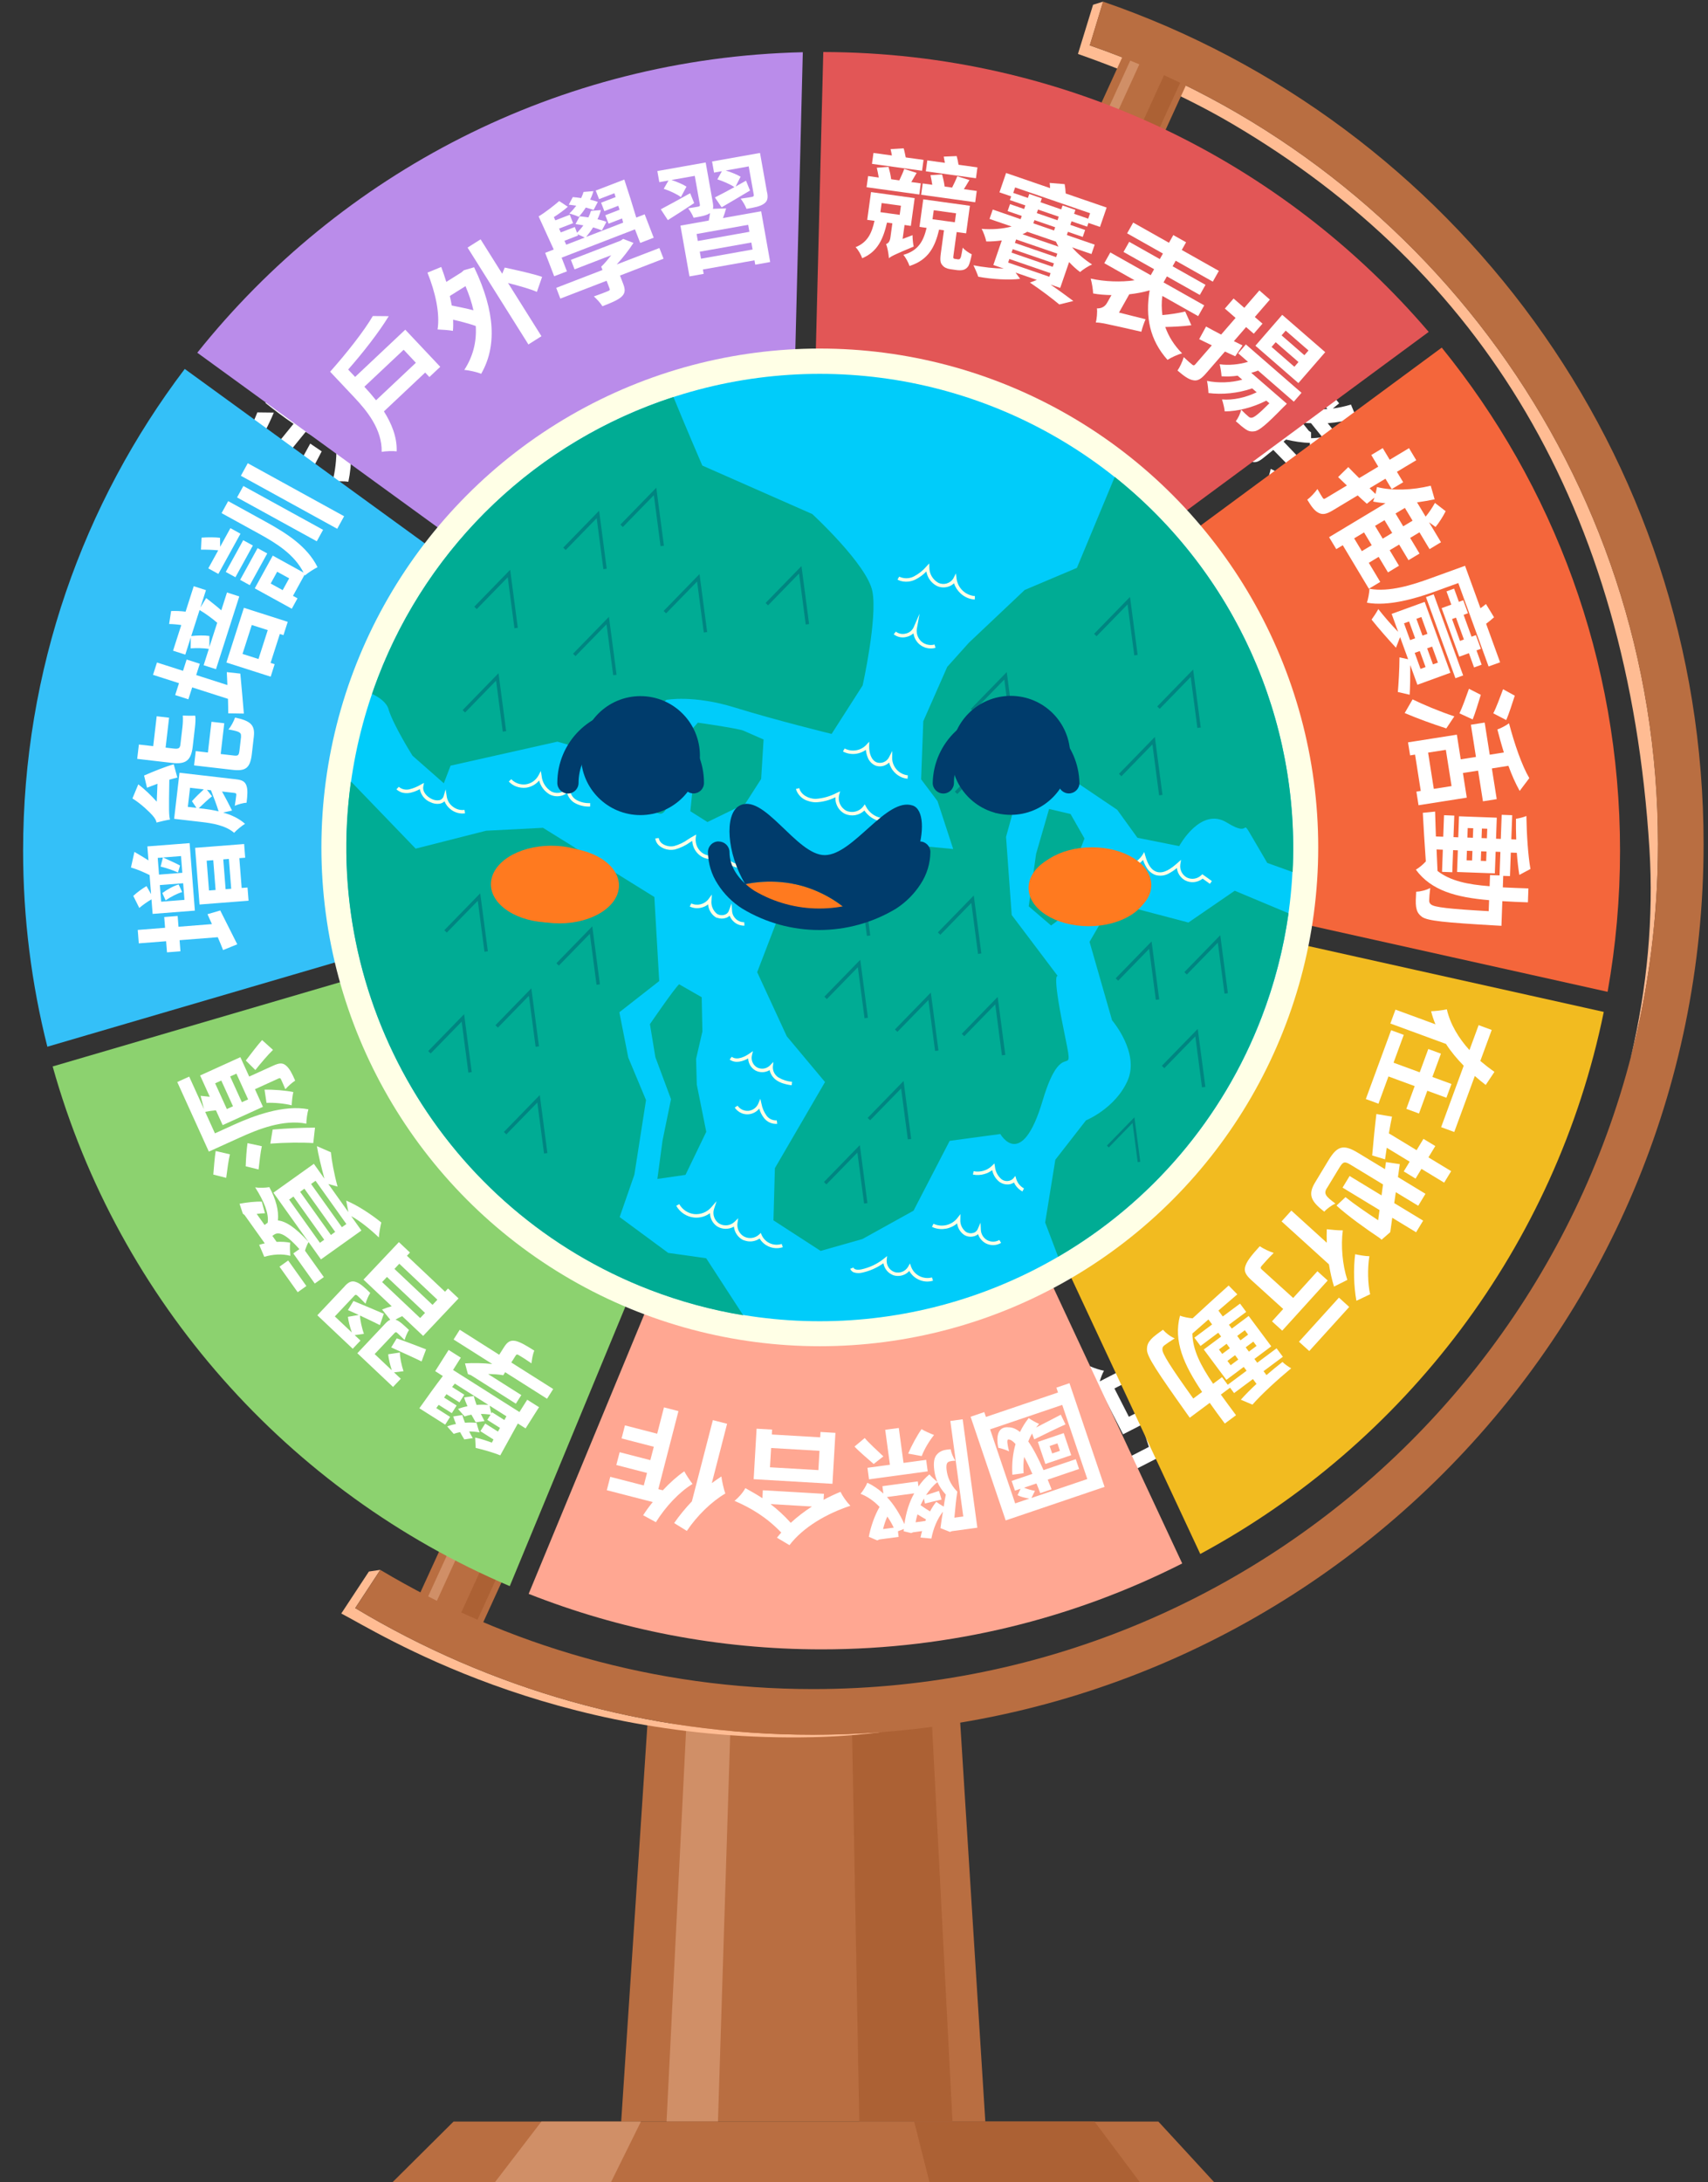 <?xml version="1.0" encoding="UTF-8"?>
<svg id="_圖層_2" data-name=" 圖層 2" xmlns="http://www.w3.org/2000/svg" width="344.47" height="440" viewBox="0 0 344.47 440">
  <rect x="0" y="0" width="344.47" height="440" fill="#333333" stroke="none"/>
  <defs>
    <style>
      .cls-1 {
        fill: #b96e41;
      }

      .cls-1, .cls-2, .cls-3, .cls-4, .cls-5, .cls-6, .cls-7, .cls-8, .cls-9, .cls-10, .cls-11, .cls-12, .cls-13, .cls-14, .cls-15, .cls-16, .cls-17, .cls-18 {
        stroke-width: 0px;
      }

      .cls-1, .cls-2, .cls-7, .cls-15 {
        fill-rule: evenodd;
      }

      .cls-2 {
        fill: #ffbc93;
      }

      .cls-3 {
        fill: #00ac94;
      }

      .cls-4 {
        fill: #f2bb20;
      }

      .cls-5 {
        fill: #00ccfa;
      }

      .cls-6 {
        fill: #f4663b;
      }

      .cls-7 {
        fill: #d08f67;
      }

      .cls-8 {
        fill: #e25656;
      }

      .cls-9 {
        fill: #ffffe6;
      }

      .cls-10 {
        fill: #003c6c;
      }

      .cls-11 {
        fill: #34c0f8;
      }

      .cls-12 {
        fill: #fff;
      }

      .cls-13 {
        fill: #ff7a1f;
      }

      .cls-14 {
        fill: #008581;
      }

      .cls-15 {
        fill: #ac6134;
      }

      .cls-16 {
        fill: #ba8cea;
      }

      .cls-17 {
        fill: #ffa792;
      }

      .cls-18 {
        fill: #8cd26f;
      }
    </style>
  </defs>
  <g id="_圖層_1-2" data-name=" 圖層 1-2">
    <g>
      <g id="_地球儀" data-name=" 地球儀">
        <path class="cls-1" d="M130.59,347.57c10.49-.06,21.01-.21,31.51-.39,10.49-.2,21.02-.33,31.52-.4.85,13.51,1.69,27.03,2.55,40.51.85,13.5,1.7,26.99,2.55,40.49h-73.44c.89-13.36,1.77-26.73,2.65-40.1.88-13.36,1.77-26.73,2.65-40.11"/>
        <path class="cls-7" d="M138.45,347.52c2.96-.02,5.92-.06,8.89-.1-.42,13.4-.84,26.8-1.27,40.18-.42,13.39-.85,26.78-1.27,40.17h-10.37c.67-13.37,1.33-26.73,2-40.12.67-13.36,1.33-26.75,2.01-40.13"/>
        <path class="cls-15" d="M171.78,346.99c2.68-.04,5.38-.09,8.06-.11,2.69-.04,5.38-.06,8.08-.07.69,13.51,1.4,27,2.09,40.5.69,13.48,1.39,26.99,2.09,40.46h-18.8c-.25-13.46-.5-26.92-.75-40.38-.25-13.46-.5-26.93-.75-40.4"/>
        <path class="cls-2" d="M328.93,213.06c3.28-13.93,4.59-28.08,3.73-41.89-4.29-69.19-34.14-116.77-84.06-146.15-9.46-5.57-20.21-10.29-31.2-14.14l3.05-9.92,2.03-.63-2.68,8.82c66.69,23.11,114.59,86.47,114.59,161.03,0,14.81-1.89,29.17-5.44,42.88M177.82,349.25c-4.68.58-9.3.92-13.84,1.02-52.77,1.2-87.7-21.08-95.15-24.94l5.57-8.46,2.3-.34-5.06,7.71c26.98,16.2,58.56,25.53,92.33,25.53,4.66,0,9.27-.18,13.84-.53h0ZM343.58,170.18c0,.97-.02,1.94-.04,2.91.02-.97.04-1.94.04-2.91Z"/>
        <path class="cls-1" d="M102.44,316.22l-5.15,11.25-12.76-5.84,5.15-11.25c.26.14.53.26.79.4l.21.11.02.02c.37.19.75.37,1.12.56l.02.02.29.14c.44.22.88.43,1.33.65.31.14.62.3.93.44h0l.03.02c.3.14.6.28.9.42h0l.03.02.03.02c.34.16.69.32,1.04.47.58.26,1.16.52,1.74.78l.04.02c.23.1.47.21.69.31l.53.23c.85.37,1.69.72,2.53,1.06l.46.19h.03ZM226.71,10.73l12.76,5.84-5.14,11.24c-4.2-2.15-8.46-4.1-12.76-5.84l5.14-11.24Z"/>
        <path class="cls-7" d="M93.02,312.04l-5.09,11.14-1.8-.82,5.12-11.19c.08.05.18.08.27.13h.02l.02.02.64.31h.02c.27.14.55.28.82.42M228.3,11.46l1.8.82-5.09,11.13c-.61-.26-1.21-.52-1.82-.78l5.11-11.18h0Z"/>
        <path class="cls-15" d="M101.27,315.73l-5.12,11.2-3.27-1.49,5.09-11.13h.02c.39.18.78.34,1.17.51h.02c.24.11.49.22.74.33.39.17.77.33,1.16.49l.05.02.05.02.05.02.05.02h0ZM235.05,14.55l3.27,1.49-5.12,11.19c-1.08-.54-2.15-1.07-3.23-1.58l5.08-11.11h0Z"/>
        <path class="cls-1" d="M222.47.33c70.47,24.26,121.11,91.14,121.11,169.85,0,99.19-80.41,179.6-179.6,179.6-33.76,0-65.35-9.33-92.33-25.53l5.06-7.71c25.53,15.25,55.38,24.03,87.27,24.03,94.1,0,170.39-76.28,170.39-170.39,0-74.56-47.89-137.92-114.59-161.03l2.68-8.82h0Z"/>
        <path class="cls-1" d="M91.48,427.77h142.14c1.93,2.09,3.86,4.19,5.79,6.28s3.86,4.19,5.77,6.28H78.83c2.11-2.09,4.22-4.19,6.32-6.28s4.22-4.19,6.32-6.28"/>
        <path class="cls-7" d="M109.2,427.77h20.06c-1.01,2.09-2.07,4.19-3.1,6.28-1.03,2.09-2.07,4.19-3.1,6.28h-23.49c1.6-2.09,3.21-4.19,4.81-6.28,1.59-2.09,3.21-4.19,4.81-6.28"/>
        <path class="cls-15" d="M184.35,427.77h36.39c1.58,2.09,3.14,4.19,4.7,6.28,1.56,2.09,3.13,4.19,4.69,6.28h-42.59c-.53-2.09-1.07-4.19-1.59-6.28-.53-2.09-1.04-4.19-1.59-6.28"/>
      </g>
      <g id="_4個選單" data-name=" 4個選單">
        <g>
          <path class="cls-12" d="M43.96,99.56l18.42,9.47-1.5,2.91-1.12-.58-5.6,10.89,1.15.59-1.43,2.77-18.44-9.48,3.02-5.87c-.86-.76-1.83-1.58-2.69-2.16l2.06-3.11c.74.82,1.45,1.64,2.08,2.43l4.04-7.86ZM39.48,114.7l2.36,1.21,5.6-10.89-2.36-1.21-5.6,10.89ZM44.37,117.21l2.36,1.21,5.6-10.89-2.36-1.21-5.6,10.89ZM57.24,110.06l-2.39-1.23-5.6,10.89,2.39,1.23,5.6-10.89Z"/>
          <path class="cls-12" d="M68.96,81.26c.89,2.22,1.44,4.52,1.69,6.88,1.98.71,3.4.84,3.89.24.34-.42-.43-1.44-2.71-3.46.98-.07,2.17-.43,2.95-.86,3.2,3.22,3.48,4.68,2,6.5-1.19,1.46-3.3,1.61-5.96.88.02,1.94-.18,3.87-.56,5.69-.84-.12-2.19-.12-3.21.02.55-2.11.82-4.45.8-6.75-1.94-.84-4.04-1.98-6.2-3.33l-3.3,4.06,2.28,1.85c.65-1.17,1.29-2.37,1.94-3.54l2.31,1.57-1.99,3.8,3.42,2.78c1.3,1.06,1.72,1.86,1.45,2.96-.25,1.09-1.13,2.37-2.46,3.98-.74-.44-2.15-.91-3.09-1.11.97-1.07,1.89-2.25,2.16-2.63.29-.36.29-.56-.03-.82l-2.9-2.35c-.78,1.49-1.53,2.94-2.19,4.17l-2.87-1.37c.75-1.29,1.69-2.91,2.7-4.71l-2.68-2.18-3.07,3.78-2.26-1.84,3.07-3.78-2.28-1.85c-.7,1.23-1.45,2.44-2.16,3.56-.66-.37-1.8-.77-2.56-.94,1.89-3.11,3.77-6.73,4.76-9.31l3.32.04c-.51,1.24-1.14,2.56-1.84,3.91l2.7,2.19,3.12-3.84c-1.93-1.3-3.84-2.75-5.68-4.21l2.03-2.5c1.83,1.55,3.76,2.98,5.65,4.25l4.42-5.44,2.26,1.84-4.22,5.2c1.33.81,2.66,1.56,3.86,2.16-.28-1.42-.64-2.81-1.18-4.11l2.61-1.37ZM63.37,79.15c-1.34-.23-3.77-.14-5.61.16l.24-2.79c1.78-.31,4.18-.56,5.59-.38l-.22,3.01Z"/>
          <path class="cls-12" d="M76.09,77.72l-2.26,1.83-3.33-4.1,1.5-1.22-5.19-5.65c1.04-1.18,2.38-3.16,3.13-4.4l2.1.59c-.54.93-1.35,2.02-2.12,2.99l.51.55,2.54-2.06,1.2,1.48-2.46,2,.59.65,2.46-2,.83,1.02c.29-.63.59-1.28.78-1.9-.58.07-1.13.16-1.66.25l.34-1.83c.56-.12,1.18-.22,1.81-.34.07-.49.11-1.02.1-1.47l1.94-.81c.04.66,0,1.36-.09,2.06.74-.07,1.4-.11,1.97-.07l-.36,2.02c-.54-.06-1.2-.05-1.96-.04-.22.84-.48,1.62-.78,2.36l6.48-5.26-.49-.77-2.36,1.92-1.2-1.48,2.5-2.03-.51-.71-2.44,1.98-1.2-1.48,2.54-2.06-.5-.69-2.68,2.18-1.22-1.5,5-4.06c1.61,2.18,3.51,4.86,4.86,6.85l1.48-1.2,3.33,4.1-2.36,1.92-1.93-2.38-12.85,10.43,1.93,2.38ZM77.41,63.73c-.47-.05-1.08-.02-1.72,0-.21.84-.48,1.62-.81,2.32-.49-.07-1.51-.1-2.1-.05.36-.62.65-1.32.89-2.02-.56.09-1.06.17-1.57.28l.31-1.78c.53-.13,1.13-.25,1.74-.35.05-.47.1-.94.07-1.39l1.93-.81c.03.61,0,1.26-.11,1.91.63-.04,1.22-.06,1.69-.04l-.33,1.93ZM74.19,72.45l3.24-2.63c-.43-.08-1.12-.15-1.65-.19l.18.22-2.38,1.93.61.67ZM94.61,68.93l-7.65,6.2,1.17,1.44c.86,1.06,1.04,1.78.48,2.76-.59.95-1.68,1.86-3.18,3.08-.62-.56-1.61-1.08-2.35-1.42.97-.72,2.17-1.7,2.46-1.96.32-.26.37-.4.18-.64l-1.11-1.36-8.11,6.58-1.53-1.88,8.1-6.58-.47-.58c.49-.87.9-1.92,1.26-2.95l-6.42,5.21-1.35-1.66,8.71-7.06.4-.52,2.33.13c-.45,1.69-1.15,3.62-1.95,5.4l7.48-6.07,1.53,1.88Z"/>
          <path class="cls-12" d="M104.57,54.57c.03.74,0,1.48-.03,2.14l7.26-3.75,4.98,9.65-2.84,1.47-.43-.83-9.8,5.06.43.83-2.7,1.4-4.98-9.65,5.38-2.78c-.04-.53-.13-1.09-.21-1.58l-.06.06c-.56.66-1.56,1.19-2.96,1.91-.4-.55-1.13-1.19-1.68-1.57.79-.38,1.68-.84,1.94-.97s.3-.27.18-.5l-2.82-5.45-4.42,2.28c1.18.03,2.61.16,3.43.41l-.47,2.45c-.9-.34-2.65-.58-3.96-.59l.44-1.97-1.74.9-1.09-2.11,9.18-4.74,3.92,7.58c.26.5.42.92.43,1.29l2.63-.92ZM97.81,55.47c-1.42,1.75-2.95,3.56-4.23,5.06l-2.09-1.74c1.25-1.23,3.09-3.17,4.9-5.06l1.42,1.73ZM111.82,48.79c.57,1.1.62,1.77.02,2.51-.58.73-1.67,1.32-3.17,2.07-.45-.58-1.2-1.26-1.8-1.68.89-.4,1.9-.92,2.18-1.07.29-.18.34-.29.21-.55l-2.78-5.39-4.37,2.26c1.19,0,2.58.12,3.38.31l-.38,2.29c.56-.61,1.15-1.2,1.73-1.82l1.42,1.74c-1.58,1.77-3.28,3.64-4.66,5.14l-1.97-1.57c.89-.87,2.06-2.02,3.29-3.3-.97-.31-2.66-.48-3.92-.5l.4-1.92-1.49.77-1.09-2.11,9.11-4.71,3.88,7.52ZM110.02,56.48l-9.8,5.06.69,1.33,9.8-5.06-.69-1.33ZM112.45,61.18l-.69-1.33-9.8,5.06.69,1.33,9.8-5.06Z"/>
          <path class="cls-12" d="M230.49,66.88c-1.13,0-2.26,0-3.3-.08.57,1.14,1.35,2.21,2.42,3.17-.81.22-2.02.76-2.68,1.26-2.53-2.62-3.4-5.77-3.07-9.32-.96.23-1.95.35-3.03.41l-1.02,1.97,3.55,1.05c-.38.56-.86,1.44-1.08,1.97-4.69-1.26-5.55-1.45-6.13-1.4.16-.59.17-1.68.08-2.28.51.03,1.25-.17,1.72-1.08l.11-.21c-.78-.06-1.51-.17-2.23-.28-.05-.52-.2-1.24-.37-1.87l-.06.17c-2.43-.47-4.97-1.06-7.08-1.51l.82-2.71c.74.21,1.56.4,2.52.63l2.92-5.64-1.79-.92,1.22-2.36,1.79.92,2.21-4.26-1.95-1.01,1.23-2.38,6.21,3.21-1.23,2.38-1.88-.97-2.21,4.26,1.67.87-1.22,2.36-1.67-.86-2.62,5.06,1.95.43-.6,1.67c1.85.4,3.88.64,5.65.57l-2.63-1.36,2.6-5.02,11.4,5.9-2.6,5.02-3.82-1.98c-.04.7.03,1.41.18,2.07,1.07-.05,2.25-.2,3.06-.36l.96,2.53ZM234.42,59.47l-14.01-7.25,1.12-2.15,14.01,7.25-1.11,2.15ZM222.08,58.12l6.43,3.33.66-1.28-6.43-3.33-.66,1.28ZM235.18,56.21l-12.46-6.44,2.69-5.2,12.46,6.44-2.69,5.2ZM228.1,48.28l-1.44-.75-.79,1.53,1.44.75.79-1.54ZM231.33,49.95l-1.44-.75-.79,1.54,1.44.75.8-1.54ZM234.61,51.64l-1.51-.78-.8,1.53,1.51.78.79-1.54Z"/>
          <path class="cls-12" d="M239.24,73.12c-2.76-.82-5.79-1.75-8.16-2.52l1.21-3.07c.82.34,1.8.73,2.9,1.13l5.02-6.16-1.94-1.58,1.84-2.26,1.94,1.58,3.65-4.48,2.32,1.89-3.65,4.48,1.7,1.38-1.84,2.26-1.7-1.38-4.37,5.36c.8.29,1.58.55,2.38.84l-1.3,2.53ZM246.25,83.33c.16.13.32.26.45.3s.31-.01.57-.2c.24-.21.7-.73,1.3-1.44.09.71.62,1.81,1.02,2.46-.66.69-1.39,1.43-1.83,1.63-.46.19-.93.21-1.44.06-.4-.12-1.01-.52-1.39-.83l-1.28-1.04c-.52-.42-1.03-1.1-1.13-1.72-.1-.65.06-1.22,1.05-2.44l1.97-2.42-1.44-1.17c-2.49,2.36-4.83,3.19-9.33,1.08.24-.7.4-2.04.26-2.81,3.57,1.91,5.12,1.47,6.85-.08l-1.66-1.35,4.92-6.04,9.57,7.8-4.92,6.04-2.06-1.68-2.02,2.48c-.21.26-.33.4-.31.55.03.13.13.24.29.37l.54.44ZM243.63,73.64l5.12,4.17.68-.84-5.12-4.17-.68.84ZM256.26,75.25l-11.33-9.23,1.6-1.96,2.42,1.97c.26-.52.47-1.15.64-1.68l2.23,1.18c-.17.7-.48,1.61-.77,2.21l2.26,1.84c.68-.38,1.42-.84,1.97-1.23l1.83,2.16c-.62.26-1.17.54-1.72.76l2.48,2.02-1.6,1.96ZM245.44,71.42l5.12,4.17.68-.84-5.12-4.17-.68.84ZM258.74,71.14l-10.25-8.36,1.57-1.92,3.96,3.23c.14-.42.3-.86.43-1.22l2.58,1.4c-.15.55-.37,1.23-.57,1.8l3.86,3.14-1.57,1.92Z"/>
          <path class="cls-12" d="M274.53,95.07c-3.31,1.98-6.31,3.27-9.21,3.86-.7,2.05-.89,4.16-.47,6.24-.92-.15-2.46-.13-3.41.04-.28-2.03-.1-4.03.49-5.96-2.23-.05-4.43-.56-6.72-1.6.38-.67.92-2.27,1.07-3.11,2.36,1.21,4.62,1.7,6.91,1.54.81-1.55,1.78-3.09,2.95-4.64-.72.09-1.45.18-2.13.2.09-.5.16-1.49.18-2.33-1.53-.05-3.27-.31-4.82-.68l-.5.41c1.04,1.08,2.09,2.18,3.13,3.27l-2.03,1.64c-1.06-1.07-2.13-2.15-3.17-3.23l-1.99,1.6c-1.04.84-1.73,1.1-2.62.66-.89-.44-1.67-1.37-2.69-2.63.56-.58,1.14-1.55,1.48-2.32.61.8,1.31,1.66,1.52,1.92.23.24.36.28.56.11l1.72-1.39c-1.26-1.27-2.45-2.5-3.46-3.5l1.93-1.96c1.01,1.04,2.24,2.36,3.61,3.78l1.1-.89c.82.23,1.79.41,2.75.53l-1.68-2.09c-1.11-.26-2.19-.65-3.26-1.08.2-.69.48-2.24.53-3.04,1.78.85,3.64,1.43,5.58,1.79l-2.88-3.57,2.05-1.65,2.46,3.05,1.35-1.09-1.85-2.29,2.01-1.62,1.84,2.29,1.83-1.47,1.78,2.21-1.83,1.47,1.44,1.79-1.28,1.04c1.23-.16,2.47-.43,3.66-.8l1.12,2.71c-1.95.58-3.91.9-5.81,1.05l1.15,1.42-1.58,1.28c2.65-.62,5.56-1.9,8.33-3.51l1.58,2.73c-1.27.69-2.58,1.36-3.85,1.92l4.3,5.33-2.21,1.78-.96-1.18ZM264.43,88.35c.7,0,1.46-.08,2.24-.22l-2.27-2.81c-.6,0-1.19-.03-1.78-.12l1.34,1.66.46.32v1.16ZM265.29,82.22l.26.32c.73,0,1.43,0,2.15-.08l-1.07-1.32-1.34,1.09ZM270.7,90.32c-1.44,1.63-2.7,3.31-3.69,5,1.75-.62,3.61-1.52,5.53-2.71l-1.84-2.29Z"/>
          <path class="cls-12" d="M277.8,125.84l-4.5-8.76-1.65.85c-1.21.62-1.95.66-2.8-.1-.8-.77-1.48-2.02-2.36-3.74.67-.49,1.39-1.35,1.87-2,.51,1.1,1.21,2.48,1.41,2.81.19.37.32.45.59.31l1.56-.8-4.77-9.29,2.16-1.11,4.77,9.29.67-.34c.75.66,1.7,1.27,2.63,1.84l-3.78-7.36,1.9-.98,5.13,9.97.43.5-.61,2.26c-1.57-.79-3.31-1.86-4.89-3.02l4.41,8.58-2.16,1.11ZM273.01,105.9l-1.33-2.59,4.7-2.42.88,1.72,6.6-3.92c.94,1.26,2.6,2.98,3.66,3.97l-1,1.94c-.8-.72-1.7-1.73-2.49-2.69l-.64.39,1.5,2.91-1.7.87-1.45-2.82-.76.45,1.45,2.82-1.17.6c.56.41,1.13.84,1.7,1.16.05-.58.08-1.14.1-1.67l1.73.71c0,.58-.02,1.2-.04,1.85.46.17.97.31,1.42.4l.39,2.06c-.66-.09-1.33-.27-2-.51-.08.74-.18,1.4-.34,1.94l-1.9-.76c.17-.52.3-1.17.44-1.91-.78-.38-1.49-.8-2.15-1.24l3.82,7.43.85-.32-1.39-2.7,1.7-.87,1.47,2.87.8-.36-1.44-2.8,1.7-.87,1.5,2.91.78-.34-1.58-3.07,1.72-.88,2.95,5.73c-2.47,1.12-5.47,2.44-7.7,3.35l.87,1.7-4.7,2.42-1.39-2.71,2.73-1.4-7.57-14.72-2.73,1.4ZM278.56,105.13l1.91,3.71c.17-.41.38-1.07.52-1.58l-.25.13-1.4-2.73-.78.46ZM286.43,110.07c.15-.45.24-1.05.35-1.69-.78-.38-1.49-.8-2.1-1.27.17-.46.41-1.46.49-2.05.54.48,1.16.91,1.79,1.28.03-.56.06-1.07.05-1.59l1.68.67c.02.54.01,1.15-.02,1.78.45.14.9.29,1.34.35l.39,2.06c-.6-.1-1.24-.26-1.85-.5-.09.62-.2,1.2-.3,1.66l-1.82-.72Z"/>
          <path class="cls-12" d="M266.02,235.89c-.07.14-.13.31-.12.4,0,.12.1.26.34.47.27.2.9.56,1.71,1.01-.6.21-1.44.82-1.97,1.33-.85-.5-1.75-1.11-2.05-1.47-.31-.36-.45-.82-.43-1.24,0-.4.22-.99.42-1.38l.65-1.26c.29-.55.78-1.11,1.36-1.27.58-.22,1.12-.14,2.54.59l4.23,2.2.47-.92c-3.13-2.03-5.26-4.24-5.12-8.44.74.03,1.97-.17,2.64-.43-.22,3.34,1.39,4.99,3.71,6.52l.7-1.35,5.2,2.7-4.57,8.81-5.2-2.7.93-1.79-4.3-2.23c-.32-.17-.5-.26-.65-.25-.1.03-.17.11-.25.25l-.24.46ZM273.95,228.68c-.69-.24-1.77-.51-2.32-.57-.22-4.33-.34-5.17-.56-5.75l.2.07c.77.2,2.05.42,2.8.38.02.47.19.92,1.02,1.34l2.65,1.38.52-1.01c-2.95-1.88-5.12-3.91-5.32-7.44.71.02,1.99-.19,2.66-.54.1,2.78,1.74,4.27,3.88,5.62l.71-1.37,5.24,2.72-4.28,8.24-5.24-2.72.62-1.19-2.63-1.37.05,2.2ZM275.71,233.78l-2.19,4.21,1.69.88,2.18-4.21-1.69-.88ZM276.06,243.47l5.3-10.21,2.13,1.11-.94,1.81c.69.13,1.4.26,2.04.33l-.67,2.35c-.84-.06-1.8-.18-2.58-.35l-.74,1.42c.6.63,1.31,1.35,1.88,1.82l-1.61,2.16c-.52-.62-.97-1.2-1.42-1.75l-1.26,2.42-2.13-1.1ZM280.8,223.93l-1.89,3.64,1.72.89,1.89-3.64-1.72-.89ZM280.78,245.3l4.92-9.47,2.06,1.07-1.72,3.32c.45.09.91.15,1.31.21l-.8,2.61c-.57-.03-1.24-.12-1.85-.24l-1.85,3.57-2.06-1.07ZM281.55,232.89l5.17-9.96,2.11,1.09-1.04,2.01c.69.13,1.43.22,2.08.3l-.66,2.39c-.84-.06-1.83-.17-2.63-.35l-.8,1.53c.61.61,1.32,1.32,1.92,1.78l-1.66,2.19-1.44-1.71-.93,1.79-2.12-1.07ZM286.06,235.12l4.91-9.45,2.06,1.07-1.8,3.48c.48.08.94.14,1.36.18l-.77,2.65c-.6-.02-1.32-.14-1.95-.23l-1.75,3.36-2.06-1.07Z"/>
          <path class="cls-12" d="M258.21,264.08c-2.13-3.01-3.29-6.09-3.57-9.16-1.99.57-3.91,1.56-5.8,2.98-.07-.89-.47-2.35-.82-3.2,2.16-1.46,4.34-2.41,6.58-2.91.2-2.44.83-4.85,1.85-7.28.85.26,2.31.52,3.18.51-1.02,2.1-1.7,4.24-1.95,6.37,2.28-.06,4.63.29,7.07,1.05l-.31.75.85-1.04,2.14,1.75-3.22,3.93,2.4,1.96,3.51-4.29,2.2,1.8-3.51,4.29,2.85,2.34-1.93,2.36-2.85-2.34-3.66,4.47-2.2-1.8,3.66-4.47-2.39-1.96-1.96,2.4-.24.5-1.88.99ZM263.04,254.91c-1.77-.52-3.62-.7-5.46-.54.13,1.84.61,3.7,1.48,5.41l3.98-4.87ZM264.55,250.82c.37-.86.76-1.74,1.17-2.61l-4.77-3.9c-1.16-.95-1.54-1.62-1.36-2.61.18-.95.9-1.96,2.06-3.38.66.41,1.85.88,2.69,1.11-.66.76-1.33,1.58-1.54,1.84-.23.28-.21.46.09.71l4.11,3.37,1.1-2.33,2.76,1.23c-.44.87-.97,1.88-1.51,3.03l3.53,2.89,1.88-2.29,2.2,1.8-1.88,2.29,3.77,3.09-1.93,2.35-3.77-3.09-1.6,1.96-2.19-1.8,1.6-1.96-2.95-2.42-1.04,2.21-2.42-1.48Z"/>
          <path class="cls-12" d="M242.27,288.31s-.71-.92-.93-1.24c-7.81-10.17-10.39-13.83-10.51-15.55-.08-1.26.22-1.9.86-2.68.65-.72,1.73-1.55,2.84-2.39.59.65,1.75,1.47,2.74,1.8-1.13.78-2.07,1.54-2.56,1.92-.34.27-.48.52-.44,1.02-.05,1.13,2.31,4.56,8.64,12.81l3.07-2.47c-4.97-6.47-8.91-12.4-6.54-19.57.88.35,2.26.63,3.24.57-2.34,6.31,1.23,11.33,5.71,17.06l2.79-2.25,1.84,2.29-10.77,8.66ZM245.18,270.27c-.57-.63-1.51-1.43-2.06-1.82,2.97-5.93,3.38-7.02,3.53-7.87.63.46,1.98,1.06,2.74,1.27-.23.62-.38,1.67.33,2.55l3.57,4.44,1.7-2,2.14,1.88-2.02,2.38,3.9,4.85-2.31,1.86-3.54-4.4-2.77,3.26-2.13-1.83,3.1-3.68-3.98-4.95-2.2,4.05Z"/>
          <path class="cls-12" d="M207.78,285.33l-1.26-2.46,11.24-5.76,1.01,1.98c.18-1.28.55-2.49,1.07-3.62.63.32,2.05.78,2.81.91-.37.68-.64,1.4-.84,2.14l3.53-1.81-.92-1.79,2.29-1.18,2.83,5.53c.04-.37.08-.74.13-1.11.58.51,2.01,1.49,2.82,1.83-.4,2.96.45,6.66,1.78,10.45l2.2-1.13,1.27,2.48-8.38,4.29-1.27-2.48,3.62-1.86c-.51-1.51-.97-3.04-1.33-4.53l-3.88,1.99-4.93-9.65c-.36,2.07-.1,4.34.58,6.74l1.74-.89,1.15,2.25-4.93,2.53.66,1.29,4.01-2.06,1.08,2.11-4.01,2.06.62,1.22,4.52-2.31,1.1,2.16-2.16,1.1c.63.55,1.46,1.11,2.22,1.5l-1.79,1.99c-1.01-.44-2.17-1.18-2.77-1.74l.76-.94-4.38,2.24,1.46-.25c-.1.95-.13,2.35-.05,3.24l-3.07.67c.12-1.13.24-2.18.4-3.01l-2.52,1.29-1.1-2.16,4.79-2.46-.62-1.22-4.36,2.23-1.08-2.11,4.36-2.23-.66-1.29-5.12,2.62-1.15-2.25,8.28-4.24c-.16-.59-.29-1.19-.43-1.75l-7.85,4.02-1.21-2.37,3.21-1.65-1.37-2.69-4.13,2.12ZM218.84,284.18c-.22-1.57-.28-3.04-.13-4.45l-4.2,2.15,1.37,2.69,2.5-1.28.46.9ZM227.67,285.66l1.79-.92-2.91-5.7-1.79.92,2.91,5.7Z"/>
          <path class="cls-12" d="M89,279.89c-.07.32-.1.69-.15,1.08,1.78.89,2.92,1.44,3.73,1.79-1.24-2.22-3.02-4.48-5.05-6.38.85-.13,2.12-.67,2.85-1.05,2.95,3.07,5.22,6.91,6.25,10.67,2.27-.76,4.71-1.01,7.24-.9-2.33-.61-5.14-1.12-6.97-1l-1.29-2.04c2.63-.26,6.12.26,8.81.96.04.59.17,1.44.4,2.18,1.26.08,2.52.28,3.8.55-.06.71.02,2.16.19,2.95-2.7-.74-5.41-1.07-7.86-.86,3.36,1.66,4.08,1.91,4.62,2.01-.13.58-.31,1.82-.36,2.56-.31-.09-.73-.07-1.16.1-.39.16-1.68.69-2.67,1.51l-.05-.06c-.15.57-.37,1.7-.48,2.41-.48-.19-1.06-.29-1.78-.32-.79-.08-3.22-.21-5.23.17l-1.65-2.49c1.13-.09,2.4-.12,3.62-.07l-5.91-3.27c.28.79.58,1.56.91,2.23l-2.55-.24c-.89-2.01-1.96-4.82-2.3-6.54l2.71.21c.08.38.16.84.3,1.37,9.49,5.07,11.13,6.03,12.21,6.33l-1.59-2.03c.67-.38,1.49-.71,2.28-1l-1.62-.86c-.04.42-.07.83-.04,1.2l-2.2-.57c.03-.67.06-1.43.12-2.14-.96.27-1.87.64-2.69,1.18l-2.02-2.11c.28-.17.54-.31.8-.46-.05-.33-.14-.68-.25-1.01-.28-.08-.69-.04-1.09.14-.33.16-1.48.75-2.34,1.56l-1.8-2.28c.59-.34,1.3-.74,2.03-1.02l-1.92-1c.03.46.07.91.12,1.33l-2.24-.35c-.29-1.54-.38-3.54-.17-4.73l2.45.3ZM93.08,274.79c4.74-1.38,10.72.14,16.86,2.71-.15.78-.18,1.95-.06,2.81-5.62-2.6-11.34-4.3-15.27-3.25l-1.54-2.27ZM94.35,278.54c3.57-.6,8.27.26,12.36,1.63-.06.71.04,1.82.22,2.64-3.73-1.43-8.27-2.56-11.17-2.14l-1.41-2.14Z"/>
          <path class="cls-12" d="M61.64,267.82l13.7-15.15,2.27,2.06-1.07,1.19,2.47,2.23,1.19-1.32,2.2,1.99-13.82,15.29-6.94-6.28ZM74.56,258.11l-8.67,9.58,2.47,2.23,8.67-9.58-2.47-2.23ZM70.76,273.8s.67-.75.95-1.01c7.54-7.99,10.32-10.8,11.71-11.15,1.03-.25,1.6-.08,2.35.36.66.39,1.52,1.17,2.38,2.02-.53.67-1.22,1.85-1.41,2.87-.71-.75-1.38-1.39-1.75-1.72-.29-.26-.53-.34-.96-.24-.83.19-3.13,2.42-9.02,8.71l1.93,1.75c4.81-4.94,9.35-8.62,14.38-9.22-.16.87-.1,2.31.16,3.17-4.34.49-8.16,3.68-12.34,8.04l2.22,2-2.01,2.22-2.24-2.02c-.94,1-1.89,2.05-2.87,3.14l-2.24-2.02c.97-1.07,1.92-2.12,2.87-3.14l-4.13-3.73Z"/>
          <path class="cls-12" d="M53.4,244.98l2.63-1.91-3.09-4.26,8.33-6.05,1.71,2.36-.75.55,4.54,6.26.86-.62,1.64,2.25-8.43,6.13-3.09-4.26-2.63,1.91,4.03,5.55-2.38,1.73-4.03-5.55-2.44,1.78c1.19,1.21,2.35,2.5,3.42,3.7-.53.54-1.25,1.58-1.6,2.28-2.93-3.29-6.47-6.71-9.05-8.34l.58-3.32c1.47.97,3.02,2.23,4.52,3.63l2.86-2.08-3.85-5.3,2.38-1.73,3.85,5.3ZM56.04,257.18c-.03,1.27.27,3.75.46,5.47l-2.81-.09c-.26-1.59-.66-4.07-.73-5.4l3.08.02ZM56.91,239.53l4.54,6.26,3.07-2.23-4.54-6.26-3.07,2.23ZM62.39,253.93c.02,1.29.34,3.8.56,5.52h-2.81c-.27-1.56-.72-4.07-.82-5.39l3.07-.12ZM72.51,252.06c-2.37.03-6.12.31-9.45.82l.35-3.03c2.99-.49,6.33-.9,9.27-1.1l-.17,3.32Z"/>
          <path class="cls-12" d="M34.02,217.32s.93-.39,1.26-.54c9.7-4.13,13.2-5.49,14.62-5.22,1.02.19,1.5.62,2.01,1.33.46.64.92,1.73,1.41,2.87-.75.4-1.74,1.21-2.31,2.03-.37-1.08-.75-1.98-.96-2.43-.16-.35-.36-.54-.76-.62-.86-.21-3.83.85-11.48,4.15l.96,2.12c6.44-2.54,11.76-3.65,16.67-1.12-.4.61-.87,1.64-1.11,2.48,1.88,3.22,3.76,6.45,5.12,8.89l-2.2,1.39c-.69-1.27-1.55-2.87-2.48-4.62l-1.41.64,1.87,4.14-1.97.89-1.87-4.14-.92.42,1.83,4.04-7.26,3.28-1.83-4.04-.92.41,2.09,4.63-2.02.91-2.09-4.63-.94.43c.71,1.32,1.39,2.63,1.98,3.89-.52.35-1.27,1-1.7,1.5-1.76-3.39-4-7.28-5.73-9.61l1.54-2.17c.82,1.13,1.69,2.49,2.55,3.94l1.15-.52-2.04-4.51,1.29-.58-1-2.21c-1.56.68-3.18,1.41-4.92,2.2l-1.21-2.68c1.71-.78,3.36-1.52,4.93-2.17l-2.16-4.77ZM53.4,225.59c-.7-1.3-1.44-2.63-2.18-3.94-3.37-.69-6.98.27-11.26,2.01l.97,2.14-1.83.83,2.04,4.51.92-.41-1.88-4.16,7.26-3.28,1.88,4.16.92-.41-1.92-4.25,1.97-.89,1.92,4.25,1.2-.54ZM44.02,227.62l-1.03.47.83,1.83,1.03-.47-.83-1.83ZM46.83,233.83l-.83-1.83-1.03.47.83,1.83,1.03-.47ZM46.52,228.7l1.06-.48-.83-1.83-1.06.48.83,1.83ZM48.72,230.76l-1.06.48.83,1.83,1.06-.48-.83-1.83Z"/>
        </g>
        <path id="_戶外學習" data-name="戶外學習" class="cls-16" d="M90.69,108.11c16.96-20.03,41.77-33.2,69.64-34.71l1.58-62.87c-49.43,1.14-93.35,24.55-122.12,60.59l50.9,36.98Z"/>
        <path id="_推廣活動" data-name="推廣活動" class="cls-6" d="M240.14,107.45c14.84,17.22,23.82,39.62,23.82,64.08,0,5.02-.38,9.96-1.11,14.78l61.37,13.67c1.65-9.24,2.51-18.75,2.51-28.46,0-38.45-13.48-73.74-35.96-101.43l-50.63,37.35Z"/>
        <path id="_增能培訓" data-name="增能培訓" class="cls-11" d="M69.88,193.38c-1.6-7.03-2.45-14.34-2.45-21.85,0-22.67,7.72-43.57,20.66-60.21l-50.83-36.93C16.8,101.38,4.66,135.03,4.66,171.53c0,13.64,1.7,26.88,4.89,39.52l60.33-17.67Z"/>
        <path id="_競賽表揚" data-name="競賽表揚" class="cls-8" d="M164.46,73.27c.41,0,.83-.02,1.24-.02,28.24,0,53.73,11.98,71.68,31.12l50.76-37.45c-29.47-34.46-73.23-56.33-122.1-56.43l-1.57,62.78Z"/>
        <path id="_在地行動" data-name="在地行動" class="cls-4" d="M262.14,190.37c-5.47,28.04-22.89,51.85-46.73,65.89l26.66,57.07c41.25-22.26,71.69-62,81.38-109.3l-61.31-13.66Z"/>
        <path id="_國際合作" data-name="國際合作" class="cls-17" d="M211.81,258.28c-13.76,7.34-29.46,11.51-46.11,11.51-12.35,0-24.17-2.3-35.06-6.47l-24.02,58.05c18.29,7.22,38.23,11.19,59.09,11.19,26.17,0,50.87-6.25,72.72-17.32l-26.61-56.96Z"/>
        <path id="_學習資源" data-name="學習資源" class="cls-18" d="M126.82,261.77c-27.17-11.75-48.03-35.43-55.93-64.4l-60.27,17.66c13.25,47.32,47.56,85.83,92.19,104.78l24.02-58.05Z"/>
        <g>
          <path class="cls-12" d="M29.72,170.66l8.52-.66,1.06,13.61-8.52.66-.23-2.93c-.76.43-1.72,1.1-2.46,1.73l-1.21-2.43c.78-.73,1.93-1.56,2.67-1.97l.92,1.61-.3-3.84c-1.11-.56-2.62-1.21-3.76-1.52l.7-3.15c.99.57,1.97,1.16,2.83,1.71l-.22-2.83ZM41.85,184.33l2.57-.75c1.17,2.31,2.4,4.79,3.43,6.82l-2.86,1.16c-.28-.75-.65-1.61-1.07-2.59l-7.7.6.17,2.24-2.71.21-.18-2.24-5.51.43-.21-2.71,5.51-.43-.17-2.17,2.71-.21.17,2.17,6.74-.53-.9-2.01ZM32.07,176.35l4.7-.37-.26-3.37-4.7.37.26,3.37ZM37.2,181.44l-.26-3.35-4.7.37.26,3.35,4.7-.37ZM35.9,175.92c-.98-.44-2.48-.95-3.51-1.19l.47-1.85c1.21.58,2.57,1.14,3.45,1.64l-.41,1.39ZM32.75,180.06c1.01-.75,2.34-1.47,3.28-1.72l.71,1.53c-.9.24-2.3.95-3.34,1.67l-.66-1.48ZM40.24,182.37l-.89-11.42,9.89-.77.21,2.76-1.18.09.47,6.01,1.18-.09.21,2.66-9.89.77ZM42.15,179.55l1.33-.1-.47-6.01-1.33.1.47,6.01ZM46.16,173.19l-1.13.09.47,6.01,1.13-.09-.47-6.01Z"/>
          <path class="cls-12" d="M29.06,156.37c1.89-.83,4.44-1.85,5.98-2.26l.73,2.67c-.46.1-1,.26-1.62.43-.11,6.27-.08,7.3.14,8.04-.58.08-1.96.39-2.73.6-.05-.45-.34-.91-.82-1.46-.48-.55-2.2-2.27-4.03-3.4l1.18-2.84c1.33,1,2.62,2.27,3.72,3.49l.15-3.61c-.75.29-1.48.55-2.11.8l-.59-2.45ZM38.87,150.53c-.34,2.94-1.51,3.6-4.23,3.29l-6.97-.81.34-2.89,2.89.33.7-6.03,2.5.29-.7,6.03,1.62.19c.91.1,1.27,0,1.36-.79l.42-3.58c.08-.69.12-1.72.06-2.28.77.04,1.84.04,2.51.02.11.54.04,1.57-.07,2.5l-.43,3.73ZM47.62,157.13c1.2.14,1.79.43,2.09,1.29.28.83.2,1.94.02,3.43-.7.04-1.7.33-2.38.62.15-.88.26-1.83.3-2.13.04-.32-.05-.43-.37-.46l-2.5-.29c.74,1.33,1.43,2.65,2.02,3.84l-1.79.41c1.64.46,3.24,1.2,4.41,2.27-.61.35-1.79,1.33-2.2,1.81-1.76-1.52-4.45-1.93-6.58-2.18l-5.52-.64,1.08-9.29,11.43,1.32ZM37.88,162.69l1.74.2-.91-1.35c.69-.77,1.67-1.72,2.39-2.38l-2.77-.32-.45,3.85ZM48.6,148.52c.1-.83-.3-1.05-2.54-1.44.51-.54,1.09-1.66,1.35-2.4,3.18.67,4.05,1.54,3.78,3.87l-.4,3.48c-.34,2.89-1.28,3.5-3.95,3.19l-7.7-.89.34-2.89,2.45.29.72-6.2,2.58.3-.72,6.2,2.67.31c.86.1,1-.06,1.12-1.04l.32-2.77ZM40.97,163.05c.93.11,2.03.29,3.12.54-.36-1.16-.93-2.69-1.54-4.25l-.81-.09,1.02,1.31c-.71.54-1.8,1.56-2.67,2.4l.88.1Z"/>
          <path class="cls-12" d="M45.86,138.13c-.03-.87-.07-1.73-.12-2.61l2.73.3c.25,2.78.53,5.72.71,8.06l-3.15-.05c0-.83-.02-1.82-.05-2.92l-7.22-2.31-.77,2.4-2.66-.85.77-2.4-5.24-1.68.8-2.49,5.25,1.68.73-2.28,2.66.85-.73,2.28,6.3,2.02ZM45.77,119.46l2.49.8-4.7,14.67-2.49-.8,1.05-3.29c-1.01-.17-2.53-.19-3.67-.11l.03-2.22-1.11,3.48-2.47-.79,1.66-5.17c-.77-.12-1.67-.2-2.45-.21l.4-2.62c.92-.04,2.07.01,2.92.13l1.64-5.13,2.47.79-1.12,3.5,1.16-1.91c1.06.83,2.18,1.71,3.05,2.48l1.15-3.6ZM38.57,128.25c1.22-.15,2.72-.16,3.66-.02v2.23s1.58-4.89,1.58-4.89c-.99-.86-2.44-1.92-3.56-2.57l-1.68,5.24ZM45.66,133.58l3.53-11.03,8.84,2.83-.86,2.68-.73-.23-1.87,5.83.82.26-.8,2.52-8.94-2.86ZM48.91,131.85l3.22,1.03,1.87-5.83-3.22-1.03-1.87,5.83Z"/>
          <path class="cls-12" d="M48.5,107.61l-4.46,8.11-2.03-1.12,2-3.63c-1.01-.11-2.39-.16-3.48-.14l.12-2.42c1.21-.1,2.76-.09,3.73.03l.02,1.81,2.07-3.76,2.03,1.12ZM44.69,103.46l1.33-2.42,7.58,4.17c4.13,2.27,8.36,4.94,10.44,9.15-.7.35-1.91,1.12-2.55,1.67l-.06-.15-2.34,4.26.91.5-1.15,2.1-7.47-4.11,3.63-6.6,6.21,3.42c-1.86-3.64-5.38-5.86-8.97-7.83l-7.55-4.15ZM51,109.99l-3.52,6.4-1.95-1.07,3.52-6.4,1.95,1.07ZM47.81,100.3l1.27-2.31,16.08,8.84-1.27,2.31-16.08-8.84ZM48.43,116.92l3.52-6.4,1.95,1.07-3.52,6.4-1.95-1.07ZM49.97,93.4l19.43,10.69-1.39,2.53-19.43-10.69,1.39-2.53ZM55.9,115.28l-1.31,2.38,2.42,1.33,1.31-2.38-2.42-1.33Z"/>
          <path class="cls-12" d="M81.74,66.48l7.05,7.48-2.19,2.06-.85-.9-8.32,7.83c1.52,2.4,2.68,5.18,2.57,8.06-.71-.11-2.32-.05-3.02.1.1-4.57-3.02-8.32-5.49-10.95l-4.91-5.21c3.33-3.74,6.85-8.21,8.61-11.23l3.21.03c-2.04,3.34-5.14,7.29-8.18,10.76l1.4,1.49,10.12-9.53ZM83.88,73.15l-2.47-2.63-7.93,7.46.17.18c.69.74,1.45,1.62,2.19,2.55l8.03-7.56Z"/>
          <path class="cls-12" d="M93.53,54.5l2.09-.61c4.36,9.07,4.53,16.11,1.42,21.48-.8-.34-2.5-.73-3.4-.78,1.69-2.61,2.52-5.55,2.31-8.86-1.24-.45-2.95-.89-4.56-1.27.03.8.02,1.56-.05,2.25-.7-.14-2.29-.25-3.09-.28.5-3.23-.43-7.46-2.04-11.46l2.78-1.14c.38,1.02.71,2.01,1.02,3.01l3.09-1.94.43-.39ZM90.72,59.68c.15.66.28,1.28.39,1.92,1.35.29,3,.59,4.37.96-.33-1.54-.87-3.15-1.6-4.86l-3.16,1.98ZM108.28,58.85c-1.33-.59-3.69-1.24-5.82-1.79l6.74,10.73-2.63,1.66-12.27-19.53,2.63-1.66,4.36,6.94.5-1.25c2.34.51,5.73,1.24,7.54,1.88l-1.05,3.02Z"/>
          <path class="cls-12" d="M114.37,54.7l-2.6,1-1.82-4.72,1.73-.67-3.05-6.68c1.29-.76,3.1-2.18,4.15-3.09l1.74,1.15c-.77.69-1.83,1.45-2.82,2.09l.3.65,2.92-1.13.66,1.7-2.83,1.09.35.77,2.83-1.09.45,1.17c.45-.49.92-.99,1.27-1.5-.54-.11-1.08-.19-1.58-.26l.85-1.57c.55.05,1.14.14,1.75.22.21-.42.4-.89.52-1.31l2-.16c-.16.62-.4,1.24-.69,1.85.7.16,1.31.31,1.81.52l-.92,1.73c-.48-.21-1.08-.4-1.77-.61-.44.7-.92,1.33-1.4,1.92l7.46-2.88-.22-.84-2.72,1.05-.66-1.7,2.88-1.11-.26-.8-2.81,1.08-.66-1.7,2.93-1.13-.25-.78-3.09,1.19-.67-1.73,5.76-2.22c.82,2.46,1.76,5.46,2.41,7.67l1.7-.66,1.82,4.72-2.72,1.05-1.06-2.74-14.79,5.71,1.06,2.74ZM133.84,52.16l-8.8,3.4.64,1.66c.47,1.22.43,1.93-.38,2.66-.82.69-2.08,1.2-3.81,1.87-.4-.69-1.15-1.46-1.72-1.98,1.1-.37,2.48-.91,2.82-1.06.37-.14.46-.26.35-.53l-.6-1.57-9.33,3.6-.83-2.17,9.33-3.6-.26-.67c.7-.64,1.38-1.49,2.02-2.31l-7.39,2.85-.74-1.91,10.02-3.87.52-.36,2.08.81c-.91,1.41-2.11,2.96-3.38,4.35l8.61-3.32.84,2.17ZM114.2,49.34l3.73-1.44c-.37-.2-.98-.47-1.45-.66l.1.25-2.74,1.06.36.79ZM119.71,42.35c-.41-.18-.98-.34-1.57-.5-.44.7-.92,1.33-1.42,1.87-.42-.21-1.35-.54-1.9-.67.51-.46.98-1.02,1.4-1.57-.54-.08-1.02-.16-1.51-.21l.81-1.53c.52.04,1.1.11,1.69.2.18-.42.37-.83.47-1.24l2-.16c-.15.56-.38,1.15-.66,1.71.58.15,1.12.31,1.55.46l-.87,1.66Z"/>
          <path class="cls-12" d="M146.44,42.03c-.18.68-.41,1.35-.63,1.94l7.7-1.37,1.82,10.23-3.01.54-.16-.88-10.4,1.85.16.88-2.87.51-1.82-10.24,5.71-1.02c.11-.5.19-1.04.26-1.5l-.07.04c-.7.45-1.77.64-3.25.9-.21-.61-.7-1.4-1.09-1.91.83-.12,1.78-.29,2.05-.34.27-.05.35-.16.31-.41l-1.03-5.79-4.69.83c1.07.36,2.34.89,3.02,1.34l-1.13,2.11c-.73-.57-2.26-1.28-3.46-1.67l.96-1.67-1.85.33-.4-2.24,9.75-1.73,1.43,8.05c.09.53.12.96.03,1.3l2.67-.1ZM140,40.95c-1.79,1.2-3.71,2.42-5.31,3.43l-1.42-2.18c1.49-.77,3.73-2.02,5.92-3.24l.81,1.99ZM150.89,45.33l-10.4,1.85.25,1.41,10.4-1.85-.25-1.41ZM151.78,50.31l-.25-1.41-10.4,1.85.25,1.41,10.4-1.85ZM154.72,38.8c.21,1.17.07,1.79-.69,2.31-.74.51-1.9.74-3.48,1-.24-.66-.74-1.5-1.17-2.05.93-.12,2-.31,2.29-.36.31-.08.4-.17.35-.44l-1.02-5.71-4.64.83c1.09.33,2.33.84,3,1.25l-1,1.98c.68-.4,1.39-.77,2.1-1.18l.8,1.99c-1.95,1.17-4.04,2.4-5.72,3.38l-1.36-1.99c1.06-.54,2.46-1.26,3.94-2.08-.8-.56-2.29-1.2-3.44-1.57l.91-1.64-1.58.28-.4-2.24,9.67-1.72,1.42,7.97Z"/>
          <path class="cls-12" d="M184.04,47.44c0,.7.11,1.76.23,2.28-3.83,1.59-4.55,1.96-5.01,2.35v-.2c-.07-.76-.27-1.98-.56-2.65.42-.17.76-.47.88-1.35l.39-2.84-1.08-.15c-.75,3.26-1.88,5.88-5,7.19-.21-.65-.81-1.73-1.34-2.23,2.48-.98,3.29-2.94,3.82-5.31l-1.47-.2.77-5.6,8.8,1.22-.77,5.6-1.27-.18-.39,2.81,1.97-.75ZM185.4,39.22l-10.63-1.47.31-2.25,2.15.3c-.11-.66-.26-1.36-.4-1.98l2.37-.17c.22.78.44,1.71.53,2.49l1.64.23c.35-.75.77-1.62.99-2.31l2.51.8-1.08,1.85,1.91.26-.29,2.25ZM185.96,34.43l-10.1-1.39.3-2.2,3.72.51c-.09-.46-.17-.9-.27-1.28l2.64-.16c.17.55.3,1.24.42,1.83l3.59.5-.3,2.2ZM177.56,42.78l3.89.54.25-1.84-3.89-.54-.25,1.84ZM193.09,52.28c.15.02.32.02.4-.02.1-.04.2-.17.31-.46.09-.31.21-.99.36-1.87.38.48,1.2,1.04,1.83,1.35-.18.92-.44,1.93-.67,2.33-.23.39-.59.67-.98.79-.36.12-.96.12-1.38.06l-1.34-.19c-.59-.08-1.25-.35-1.58-.82-.39-.45-.49-.97-.28-2.48l.62-4.53-.98-.14c-.83,3.48-2.14,6.11-5.97,7.33-.21-.68-.78-1.73-1.24-2.24,3.09-.87,4.06-2.86,4.69-5.44l-1.44-.2.76-5.56,9.41,1.3-.76,5.56-1.91-.26-.63,4.6c-.05.34-.07.54-.02.67.06.08.16.12.31.14l.49.07ZM196.69,40.78l-10.91-1.51.31-2.28,1.93.27c-.11-.66-.21-1.35-.36-1.94l2.34-.15c.22.78.42,1.68.51,2.44l1.51.21c.38-.75.79-1.61,1.04-2.28l2.46.76c-.39.67-.77,1.26-1.12,1.84l2.59.36-.31,2.28ZM196.84,35.94l-10.12-1.4.3-2.2,3.54.49c-.07-.43-.15-.87-.23-1.25l2.61-.11c.15.52.29,1.16.38,1.75l3.81.53-.3,2.2ZM188.07,44.2l4.5.62.25-1.81-4.5-.62-.25,1.81Z"/>
          <path class="cls-12" d="M213.83,58.05l-1.96-.67c1.75,1.2,3.44,2.44,4.6,3.31l-2.83.7c-1.32-1.11-3.61-2.86-5.92-4.41l1.39-.54-4.29-1.48.92,1.26c-2.24.3-5.69.08-8.44-.42-.2-.62-.67-1.69-.97-2.32,1.95.41,4.32.65,6.11.67l-2.1-.72,1.7-4.95c-1.04.14-2.09.22-3.12.21-.17-.71-.55-1.89-.95-2.55,2.03.18,4.22.02,6.06-.47l-4.46-1.53.65-1.89,5.62,1.94.23-.65-2.85-.98.48-1.4,2.85.98.25-.72-3.13-1.08.26-.75-2.36-.81,1.34-3.9,8.87,3.05c0-.37-.04-.72-.08-1.05l3.02.25c.1.56.19,1.27.21,1.88l8.26,2.84-1.34,3.9-2.33-.8-.26.75-3.15-1.08-.25.72,2.99,1.03-.48,1.4-2.99-1.03-.22.65,5.62,1.94-.65,1.89-3.9-1.34c1.09,1.29,2.54,2.49,4.03,3.45-.75.29-1.84,1.01-2.43,1.52-.79-.59-1.53-1.26-2.21-2.01l-1.81,5.25ZM203.57,52.22l-.25.72,8.31,2.86.25-.72-8.31-2.86ZM212.32,53.8l.24-.7-8.31-2.86-.24.7,8.31,2.86ZM207.31,39.9l.27-.79,2.54.88-.27.79,4.18,1.44.27-.79,2.59.89-.27.79,2.85.98.38-1.1-15.12-5.2-.38,1.1,2.96,1.02ZM213,51.84l.24-.7-8.31-2.86-.24.7,8.31,2.86ZM207.19,46.73c-.32.18-.62.36-.98.5l7.26,2.5c-.18-.32-.34-.67-.51-1.01l-5.76-1.98ZM208.4,45.03l4.18,1.44.23-.65-4.18-1.44-.23.65ZM209.1,42.97l4.18,1.44.25-.72-4.18-1.44-.25.72Z"/>
          <path class="cls-12" d="M240.28,65.58c-1.71.23-3.63.31-5.27.35.67,1.88,1.77,3.69,3.4,5.32-.85.2-2.2.83-2.95,1.31-3.59-4.04-4.5-8.66-3.6-14.02-1.29.38-2.68.64-4.11.8l-2.07,3.68,5.36,1.35c-.32.72-.71,1.87-.85,2.52-7.18-1.64-8.31-1.88-9.18-1.86.19-.69.32-2.12.22-2.85.61.03,1.5-.15,2.03-1.09l.9-1.59c-1.29-.02-2.51-.11-3.7-.33-.02-.77-.25-2.18-.49-3,2.82.63,6.12.75,8.85.34l-6.11-3.44,1.22-2.17,8.15,4.59.68-1.21-6.17-3.48,1.15-2.04,6.17,3.48.63-1.12-7.22-4.07,1.22-2.17,7.22,4.07.87-1.55,2.58,1.45-.87,1.55,7.48,4.22-1.22,2.17-7.48-4.22-.63,1.12,6.64,3.74-1.15,2.04-6.64-3.74-.68,1.21,8.21,4.63-1.22,2.17-7.22-4.07c-.2,1.31-.16,2.6,0,3.86,1.58-.13,3.35-.41,4.6-.72l1.24,2.77Z"/>
          <path class="cls-12" d="M249.13,71.84c-.69-.3-1.38-.64-2.08-.96l-3.85,4.44c-.96,1.1-1.66,1.54-2.55,1.35-.94-.16-1.88-.85-3.17-1.96.46-.65,1.01-1.84,1.26-2.7.69.67,1.46,1.33,1.72,1.52.22.19.38.2.62-.08l3.32-3.82-2.55-1.24,1.39-2.55c.84.47,1.89,1.02,3.04,1.62l2.91-3.36-2.16-1.88,1.76-2.03,2.16,1.88,3.04-3.51,2.12,1.85-3.04,3.51,1.55,1.34-1.76,2.03-1.55-1.34-2.46,2.84,1.74.86-1.47,2.19ZM253.72,74.72c-.44.17-.9.33-1.37.45l7.18,6.23s-.47.51-.72.72c-3.33,3.42-4.85,4.72-5.8,4.84-.75.11-1.23-.02-1.78-.4-.5-.33-1.26-.96-1.99-1.63.48-.63.92-1.55,1.08-2.34.59.64,1.13,1.11,1.41,1.35.24.21.43.34.74.28.47-.05,1.45-.8,3.54-2.91l-.62-.53c-2.8,1.42-5.8,2.16-8.39,2.17-.04-.59-.33-1.76-.55-2.41,2.25.19,4.73-.37,7-1.44l-.91-.79c-2.9,1.01-6.12,1.29-8.82.94-.02-.58-.14-1.79-.29-2.45,2.27.47,4.8.38,7.11-.24l-.93-.81c-1.13.17-2.23.19-3.25.12-.03-.61-.21-1.79-.38-2.42,1.84.25,3.87.06,5.72-.49l-1.98-1.72,1.55-1.79,11.22,9.75-1.55,1.79-7.21-6.27ZM261.86,77.24l-8.67-7.53,5.41-6.23,8.67,7.53-5.41,6.23ZM261.88,73l-4.6-4-.83.95,4.6,4,.83-.95ZM263.9,70.67l-4.6-4-.83.95,4.6,4,.83-.95Z"/>
          <path class="cls-12" d="M276.08,118.72l-5.27-8.79-1.31.79-1.45-2.41,11.37-6.83c-.86-.09-1.7-.19-2.49-.35.07-.22.16-.5.27-.8l-1.53,1.24c-.61-.53-1.24-1.1-1.85-1.68l-5.06,3.04c-1.21.72-1.99.91-2.82.48-.82-.4-1.46-1.28-2.29-2.66.64-.47,1.52-1.4,2.05-2.15.42.75.87,1.49,1.04,1.74.15.25.28.32.58.14l4.32-2.59-1.77-1.7,2.05-2.01c.61.64,1.36,1.4,2.2,2.22l3.85-2.31-1.41-2.35,2.31-1.39,1.41,2.35,3.89-2.34,1.46,2.43-3.9,2.34,1.26,2.1-2.31,1.39-1.26-2.1-3.2,1.92,1.18,1.16c.13-.51.25-1.02.31-1.4,3.06.78,7.16.65,10.84-.27l.79,2.75c-1.18.25-2.36.44-3.55.61l1.73,2.88c.64-.76,1.36-1.82,1.88-2.77l2.16,1.67c-.53,1.09-1.4,2.42-2.04,3.18l-1.31-.94,2.41,4.02-2.31,1.39-2.03-3.39-1.88,1.13,1.89,3.15-2.22,1.34-1.89-3.15-1.91,1.14,1.88,3.13-2.22,1.34-1.88-3.13-1.99,1.2,2.31,3.85-2.31,1.39ZM273.11,108.55l1.55,2.58,1.99-1.2-1.55-2.58-1.99,1.2ZM280.78,107.46l-1.55-2.58-1.91,1.15,1.55,2.58,1.9-1.15ZM284.89,104.99l-1.55-2.58-1.89,1.13,1.55,2.58,1.88-1.13Z"/>
          <path class="cls-12" d="M302.54,133.54l-2.32.84-6.11-16.82-4.71,1.71c-3.76,1.37-9.43,3.05-13.72,2.25.23-.66.51-2.08.5-2.81,4.01.75,8.84-.84,12.25-2.08l7.04-2.55,3.11,8.56c.4-.28.79-.57,1.11-.85l1.63,2.67c-.47.43-1.06.91-1.6,1.31l2.82,7.77ZM284.42,134.1c.01,2.2-.02,4.5-.12,5.98l-2.38-.55c.14-1.71.32-4.48.33-6.98l1.74.37-1.62-4.46-.83,2.14c-1.59-1.71-3.61-4.02-4.92-5.67.38-.53,1-1.44,1.36-2.12,1.08,1.39,2.72,3.29,4,4.59l-1.31-3.62,6.66-2.42,5.19,14.29-6.66,2.42-1.44-3.97ZM283.16,125.68l1.23,3.39,1.02-.37-1.23-3.39-1.02.37ZM287.51,134.5l-1.17-3.23-1.02.37,1.17,3.23,1.02-.37ZM285.66,124.77l1.23,3.39,1-.36-1.23-3.39-1,.36ZM289.15,119.83l5.94,16.36-1.56.56-5.94-16.36,1.56-.56ZM290,133.6l-1.17-3.23-1,.36,1.17,3.23,1-.36ZM296.06,123.65l-.88.32,1.6,4.41.88-.32,1,2.76-.88.32,1.04,2.88-1.53.56-1.04-2.88-1.95.71-3.55-9.79,1.95-.71-.97-2.67,1.53-.56.97,2.67.88-.32.95,2.62ZM293.64,124.53l-.79.29,1.6,4.41.79-.29-1.6-4.41Z"/>
          <path class="cls-12" d="M284.9,141.02c2.03,1,5.35,2.41,8.41,3.42l-1.62,2.43c-2.76-.89-5.79-1.99-8.39-3.1l1.59-2.75ZM298.11,155.38l-3.07.48.78,4.97-9.73,1.53-.43-2.75.88-.14-1.15-7.32-1,.16-.42-2.63,9.85-1.55.78,4.97,3.07-.48-1.02-6.49,2.78-.44,1.02,6.48,2.85-.45c-.49-1.55-.92-3.15-1.31-4.64.69-.23,1.75-.8,2.35-1.24,1.07,4.08,2.6,8.54,4.09,11.05l-1.94,2.58c-.83-1.47-1.61-3.22-2.27-5.06l-3.34.53.98,6.19-2.78.44-.98-6.19ZM292.75,158.5l-1.15-7.31-3.58.56,1.15,7.31,3.58-.56ZM294.34,143.83c.55-1.11,1.37-3.39,1.92-4.95l2.39,1.22c-.45,1.45-1.15,3.78-1.64,4.96l-2.67-1.23ZM301.16,143.83c.58-1.07,1.4-3.32,1.98-4.86l2.36,1.3c-.47,1.47-1.21,3.76-1.72,4.92l-2.61-1.36Z"/>
          <path class="cls-12" d="M302.83,186.67s-.96-.06-1.31-.07c-10.08-.59-13.65-.92-14.76-1.75-.79-.6-1.02-1.17-1.16-1.99-.12-.75-.05-1.88.01-3.06.82-.02,2.01-.3,2.84-.76-.14,1.08-.2,2.02-.21,2.49-.01.37.08.62.39.85.65.54,3.65.9,11.61,1.34l.08-2.22c-6.6-.56-11.64-1.89-14.77-6.15.61-.35,1.45-1.03,2.01-1.66-.24-3.56-.48-7.13-.61-9.8l2.48-.25c.05,1.38.11,3.12.16,5.02l1.48.05.16-4.34,2.07.08-.16,4.34.96.04.15-4.24,7.62.28-.15,4.24.96.04.18-4.86,2.12.08-.18,4.86.99.04c-.05-1.43-.07-2.84-.05-4.18.6-.08,1.52-.31,2.1-.56.06,3.66.33,7.94.82,10.68l-2.24,1.2c-.22-1.32-.39-2.86-.51-4.46l-1.21-.04-.17,4.74-1.36-.05-.08,2.32c1.63.08,3.33.15,5.16.21l-.1,2.81c-1.8-.07-3.53-.13-5.16-.24l-.18,5.01ZM289.73,171.31c.05,1.41.12,2.87.19,4.3,2.59,2.02,6.1,2.74,10.51,3.08l.08-2.25,1.92.07.17-4.74-.96-.04-.16,4.37-7.62-.28.16-4.37-.96-.04-.16,4.46-2.07-.08.16-4.46-1.26-.05ZM296.96,171.58l-1.11-.04-.07,1.92,1.11.04.07-1.92ZM295.94,168.88l1.11.04.07-1.92-1.11-.04-.07,1.92ZM298.64,173.57l1.09.04.07-1.92-1.08-.04-.07,1.92ZM298.87,167.06l-.07,1.92,1.08.04.07-1.92-1.09-.04Z"/>
          <path class="cls-12" d="M280.02,217.05l-2.01,5.49-2.55-.94,5.1-13.88,2.55.94-2.06,5.61,5.28,1.94,1.73-4.7,2.55.94-1.73,4.7,3.85,1.41-1.02,2.78-3.85-1.41-1.68,4.59-2.55-.94,1.68-4.59-5.28-1.94ZM293.29,228.24l-2.64-.97,4.55-12.39c-1.32-1.35-2.55-2.8-3.57-4.39l-11.22-4.12,1.03-2.8,8.06,2.96c-.36-.87-.64-1.71-.87-2.63.85-.03,2.33-.19,3.17-.39.68,3.01,2.4,5.85,4.56,8.22l1.85-5.03,2.64.97-2.3,6.25c.94.79,1.88,1.53,2.85,2.2l-1.76,2.64c-.76-.57-1.49-1.18-2.2-1.81l-4.14,11.28Z"/>
          <path class="cls-12" d="M267.62,239.53c-.69,1.14-.33,1.64,1.7,3.14-.71.32-1.69,1.02-2.24,1.64-2.75-2.13-3.33-3.46-1.83-5.93l2.72-4.5c1.73-2.85,3.01-3.2,5.9-1.44l5.45,3.3.21-1.43,2.78.42-.37,2.61,5.55,3.37-1.46,2.41-4.52-2.74-.32,2.2,5.83,3.54-1.42,2.34-4.81-2.92-.4,2.9-1.76,1.53-.33-.31c-2.86-1.91-6.52-4.53-8.75-6.58l1.81-1.7c1.57,1.27,4.15,3.06,6.59,4.66l.27-2.06-7.45-4.52,1.42-2.34,6.44,3.91.3-2.21-6.52-3.96c-1.22-.74-1.53-.67-2.31.62l-2.47,4.07ZM279.32,233.76l-2.58-.79c.25-2.85.55-5.9.85-8.35l3.15.53c-.2.95-.42,2.08-.63,3.37l5.59,3.39,1.38-2.28,2.39,1.45-1.38,2.28,4.58,2.78-1.41,2.32-4.58-2.78-1.19,1.96-2.38-1.45,1.19-1.96-4.62-2.81-.34,2.33Z"/>
          <path class="cls-12" d="M256.53,266.43l2.27-2.5-6.42-5.82c-1.17-1.06-1.58-1.83-1.18-2.93.37-1.07,1.39-2.27,2.87-3.9.72.49,1.91,1.06,2.81,1.35-1,.99-2.09,2.2-2.37,2.54-.3.33-.34.52-.07.77l6.37,5.77,4.89-5.39,2.07,1.87-9.17,10.11-2.07-1.88ZM269.05,259.42c-.44-1.39-.77-2.93-1.03-4.49l-9.55-8.66,1.97-2.18,7.15,6.49c-.03-.96-.04-1.87,0-2.73.72.09,2.37.25,3.23.23-.41,3.03-.09,6.94.91,9.99l-2.69,1.35ZM261.98,270.53l8.06-8.89,2.07,1.88-8.06,8.89-2.07-1.87ZM273.56,262.28c-.53-2.88-.62-6.56-.25-9.39.72.16,2.1.41,2.87.4-.41,2.4-.33,5.63.15,7.67l-2.77,1.32Z"/>
          <path class="cls-12" d="M239.96,285.87s-.56-.79-.76-1.07c-5.85-8.24-7.83-11.23-7.88-12.61-.03-.99.28-1.53.83-2.16.51-.56,1.43-1.22,2.4-1.91.53.62,1.49,1.38,2.37,1.74-.93.57-1.7,1.11-2.07,1.39-.3.22-.43.45-.42.84-.02.84,1.58,3.41,6.23,9.9l1.78-1.33c-3.7-5.5-5.82-10.26-4.46-15.38.65.25,1.71.48,2.55.53,2.63-2.42,5.26-4.84,7.26-6.61l1.75,1.78c-1.05.9-2.36,2.04-3.81,3.27l.88,1.19,3.48-2.59,1.24,1.67-3.48,2.59.58.77,3.4-2.54,4.56,6.12-3.4,2.54.57.77,3.9-2.91,1.27,1.71-3.9,2.9.59.79c1.09-.93,2.17-1.83,3.23-2.65.43.42,1.2.99,1.75,1.28-2.81,2.34-5.98,5.23-7.81,7.33l-2.34-1c.89-1,1.98-2.09,3.16-3.19l-.72-.97-3.8,2.83-.81-1.09-1.86,1.39c.95,1.32,1.97,2.69,3.06,4.16l-2.26,1.68c-1.08-1.45-2.11-2.83-3.04-4.17l-4.02,2.99ZM243.72,266.04c-1.07.92-2.16,1.89-3.24,2.84.05,3.29,1.68,6.48,4.18,10.13l1.8-1.34,1.15,1.54,3.8-2.83-.57-.77-3.5,2.61-4.56-6.12,3.5-2.61-.58-.77-3.58,2.67-1.24-1.67,3.58-2.67-.75-1.01ZM248.04,271.84l-.66-.89-1.54,1.15.66.89,1.54-1.15ZM247.55,274.4l.65.87,1.54-1.15-.65-.87-1.54,1.15ZM249.52,269.36l.66.89,1.54-1.15-.66-.89-1.54,1.15ZM252.77,270.51l-1.54,1.15.65.87,1.54-1.15-.65-.87Z"/>
          <path class="cls-12" d="M202.83,306.57l-7.08-20.91,2.76-.94.33.98,14.54-4.93-.33-.98,2.64-.9,7.08,20.91-19.94,6.76ZM199.68,288.18l5.06,14.95,2.85-.97c-.85-.13-1.8-.38-2.37-.68l.6-1.3-1.12.38-.67-1.96,4.18-1.42c-.56-1.27-1.11-2.44-1.66-3.43-.17,1.05-.18,2.15-.11,3.3l-2.27.3c-.13-2.23.1-4.31.64-6.19-.55-.62-1.05-.95-1.48-.91-.3.02-.18,1,.18,2.39-.56-.28-1.62-.62-2.17-.72-.6-3,.31-4.3,2.09-4.13.78,0,1.55.34,2.28.95.49-1,1.06-1.95,1.76-2.81.45.32,1.5.95,2.09,1.17-.21.23-.41.48-.61.73,1.78-.92,3.53-1.8,4.99-2.58l.95,1.95c-1.65.74-3.98,1.87-6.3,3.02l-.45-1.18c-.29.52-.53,1.04-.76,1.59,1.06,1.52,2.09,3.54,3.08,5.79l6.5-2.2.67,1.97-6.33,2.15c.27.64.51,1.29.79,1.95l-2.29.78c-.25-.67-.5-1.32-.77-1.96l-2.52.86c.63.25,1.5.51,2.22.63l-.71,1.44,11.27-3.82-5.06-14.95-14.54,4.93ZM209.32,290.73l5.21-1.77,1.51,4.45-5.21,1.77-1.51-4.44ZM212.2,293.06l1.57-.53-.51-1.5-1.57.53.51,1.5Z"/>
          <path class="cls-12" d="M176.2,295.18c-1.21-1.06-2.99-2.56-3.86-3.51l2.06-1.72c.8.96,2.54,2.55,3.76,3.7l-1.96,1.54ZM185.23,299.72c.65-.93,1.38-1.76,2.21-2.44.36.42,1.1,1.12,1.6,1.5-.34-.83-.52-1.6-.61-2.29-.21-1.57-.06-2.66.62-3.32.3-.34.72-.57,1.22-.74.41-.11.95-.18,1.46-.22.11.66.48,1.68.96,2.31-.42,0-.74.05-.98.11-.24.03-.46.11-.61.28-.24.26-.28.84-.18,1.57.16,1.15.62,2.73,2.15,4.29-.26,1.56-.43,3.6-.59,5.24l1.79-.24-2.61-19.26,2.49-.34,2.96,21.86-5.14.7-.38.15-1.92-.76c.13-1.04.3-2.21.5-3.33-1.17,1.5-1.95,3.43-2.33,5.43l-2.19-.2c.09-.44.18-.87.32-1.31l-1.83.25-.38.15-1.52-.37.04-.45-1.18.46.13,1.13-3.87.52-.45.19-1.69-.72c.39-2.1,1.22-4.4,2.17-6.03-1.11-1.17-2.43-2.11-3.84-2.64.47-.54,1.09-1.54,1.37-2.23,1.19.54,2.24,1.27,3.24,2.18l-.2-1.49,7.14-.97.14,1.05ZM179.48,295.34l-.95-7.05,2.74-.37.95,7.05,4.57-.62.31,2.32-11.84,1.61-.31-2.33,4.52-.61ZM180.25,308.02c-.38-.79-.81-1.54-1.3-2.24-.34.77-.65,1.66-.85,2.53l2.15-.29ZM178.87,301.85c1.4,1.48,2.57,3.37,3.53,5.45.33-2.36.99-4.45,1.98-6.2l-5.5.75ZM183.16,293.09c.7-1.64,1.8-3.66,2.7-4.93.62.39,1.84.92,2.52,1.18-.94,1.15-1.94,2.8-2.49,4.25l-2.73-.5ZM186.62,306.68l.13-.32c-.57-.32-1.19-.69-1.71-1.02-.16.5-.28,1.04-.38,1.6l1.96-.27ZM186.35,302.13c-.24.41-.48.89-.69,1.36.55.4,1.26.85,1.91,1.26.38-.72.79-1.38,1.26-1.94.33.25.96.67,1.5.97.11-.84.27-1.68.42-2.42-.79-.87-1.33-1.71-1.68-2.51-.88.67-1.63,1.57-2.31,2.61.93-.3,1.72-.56,2.62-.85l.51,1.75c-.99.21-2.03.47-3.35.8l-.19-1.02Z"/>
          <path class="cls-12" d="M156.68,310.05c.29-.35.59-.71.88-1.04-2.98-3.12-6.16-4.99-9.42-6.39.8-.65,1.73-1.68,2.18-2.57,1.15.64,2.32,1.3,3.44,2.03l.09-1.6,12.32.72-.07,1.21c1.12-.6,2.27-1.15,3.41-1.61.42.87,1.22,2.02,1.99,2.81-4.64,1.53-9.47,4.24-12.28,7.94l-2.53-1.51ZM167.9,299.18l-15.9-.93.59-10.18,3.13.18-.06.99,9.76.57.06-1.08,3.01.18-.6,10.28ZM165.05,296.42l.23-3.89-9.76-.57-.23,3.89,9.76.57ZM155.4,303.27c1.35,1.04,2.71,2.26,4.08,3.78,1.33-1.23,2.76-2.31,4.27-3.29l-8.35-.49Z"/>
          <path class="cls-12" d="M129.84,299.5l.65-2.51-6.19-1.6.67-2.58,6.19,1.6.7-2.7-6.5-1.68.68-2.63,6.5,1.68,1.37-5.31,2.92.75-4.06,15.74.91.23c1.41-1.52,2.93-2.87,4.33-3.83.32.64,1.18,1.94,1.66,2.55-2.66,1.61-5.44,4.57-7.39,7.71l-2.57-1.4c.59-.92,1.23-1.8,1.94-2.66l-9.27-2.39.7-2.7,6.79,1.75ZM135.96,307.1c1.05-1.51,2.28-3.01,3.58-4.38l4.23-16.38,2.87.74-3.08,11.96c.66-.47,1.31-.94,1.93-1.34.08.76.48,2.6.79,3.44-2.73,1.59-5.69,4.45-7.76,7.54l-2.55-1.58Z"/>
          <path class="cls-12" d="M106.35,282.24l2.36,1.49-2.71,4.28-1.56-.99-3.55,6.43c-1.38-.58-3.6-1.2-4.95-1.5l-.11-2.09c1.01.2,2.25.61,3.36,1.02l.34-.63-2.65-1.68.98-1.54,2.57,1.62.41-.74-2.57-1.62.67-1.06c-.66-.07-1.34-.15-1.96-.13.24.5.49.98.73,1.43l-1.77.25c-.28-.47-.56-1-.87-1.54-.46.09-.95.21-1.37.36l-1.32-1.51c.59-.24,1.23-.42,1.9-.55-.29-.65-.53-1.24-.67-1.77l1.94-.29c.12.51.32,1.11.56,1.79.83-.06,1.61-.06,2.38-.01l-6.76-4.28-.55.68,2.46,1.56-.98,1.54-2.61-1.65-.49.68,2.54,1.61-.98,1.54-2.65-1.68-.48.66,2.79,1.77-.99,1.56-5.21-3.3c1.49-2.12,3.33-4.67,4.73-6.5l-1.54-.98,2.71-4.28,2.46,1.56-1.57,2.48,13.39,8.48,1.57-2.48ZM93.25,285.31c.1.44.31.99.53,1.56.83-.06,1.62-.06,2.35.03.09.46.37,1.4.59,1.92-.67-.13-1.4-.19-2.1-.19.25.48.47.91.73,1.34l-1.71.26c-.28-.44-.57-.95-.85-1.47-.44.1-.89.2-1.28.36l-1.32-1.51c.54-.21,1.15-.38,1.77-.49-.23-.56-.42-1.09-.56-1.52l1.85-.29ZM92.71,268.11l7.97,5.05.95-1.5c.7-1.11,1.29-1.49,2.36-1.28,1.04.25,2.2.96,3.77,1.95-.32.73-.49,1.79-.57,2.56-.95-.66-2.21-1.46-2.53-1.63-.33-.21-.48-.21-.64.04l-.9,1.42,8.45,5.35-1.24,1.96-8.45-5.35-.38.61c-.94-.18-2.02-.23-3.06-.24l6.7,4.24-1.1,1.73-9.07-5.75-.6-.21-.59-2.16c1.68-.11,3.64-.07,5.5.12l-7.8-4.94,1.24-1.96ZM102.14,285.57l-3.38-2.14c.06.42.2,1.06.33,1.55l.15-.23,2.48,1.57.42-.76Z"/>
          <path class="cls-12" d="M69.54,259.31c.81-.86,1.4-1.12,2.26-.82.85.29,1.72,1.08,2.87,2.21-.38.59-.76,1.49-.95,2.16-.65-.68-1.44-1.43-1.65-1.63-.25-.2-.37-.22-.56-.02l-3.98,4.22,3.43,3.24c-.38-1.07-.71-2.37-.79-3.16l2.19-.38c-.72-.31-1.45-.66-2.19-.98l1.12-1.83c2.1.86,4.33,1.81,6.12,2.58l-.79,2.28c-1.06-.53-2.48-1.22-4.02-1.93.03.98.4,2.56.79,3.7l-1.86.25,1.17,1.1-1.56,1.65-7.14-6.75,5.56-5.89ZM77.06,264.03c.66-.26,1.33-.48,1.94-.65l-5.69-5.37,7.14-7.56,2.23,2.1-.61.65,7.68,7.25.61-.65,2.12,2-7.14,7.56-4.22-3.98c-.47.21-.95.46-1.36.69l.07.03c.78.29,1.57,1.04,2.66,2.07-.37.53-.71,1.4-.89,2.02-.59-.59-1.29-1.25-1.49-1.44-.2-.19-.34-.18-.51,0l-4.04,4.27,3.46,3.27c-.34-1.07-.68-2.41-.72-3.23l2.36-.35c-.03.93.32,2.58.72,3.77l-1.91.23,1.36,1.29-1.56,1.65-7.2-6.8,5.61-5.95c.37-.4.7-.67,1.03-.8l-1.67-2.08ZM77.06,258.5l7.68,7.26.98-1.04-7.68-7.25-.98,1.04ZM80.02,269.85c2.03.73,4.15,1.54,5.91,2.22l-.91,2.44c-1.5-.74-3.84-1.79-6.12-2.83l1.12-1.83ZM80.53,254.81l-.98,1.04,7.68,7.25.98-1.04-7.68-7.25Z"/>
          <path class="cls-12" d="M53.98,246.55c.29-1.84-.73-4.33-2.52-7.15.81.15,2.07.1,2.86-.04,1.32,2.45,1.93,4.66,1.73,6.72,1.43.13,3.4,1.24,6.19,4.35-.27.43-.54,1.11-.73,1.74l3.8,5.33-1.83,1.3-4.33-6.07,1.23-.87c-3.14-3.55-4.4-3.41-5.15-2.88l-.3.21.86,1.21c.96-.05,1.91,0,2.73.17-.09.64-.04,1.94.04,2.64-1.64-.44-3.56-.31-5.26.2l-1.03-2.42c.37-.11.76-.21,1.13-.29l-4.07-5.71-.36-.29-.66-1.99c1.48-.27,3.23-.48,4.49-.42l.64,2.34c-.48,0-1.09.05-1.67.13l1.59,2.23.4-.29.22-.16ZM65.41,237.58c-.63-2.34-1.24-4.88-1.5-6.48l2.82,1.23c.15,1.62.66,4.41,1.35,6.92l-1.86-.52,4.04,5.67-.44-2.32c2.22.9,5.07,2.78,7.08,4.41-.18.73-.46,2.21-.49,3.02-1.74-1.67-3.88-3.39-5.58-4.3l2.06,2.9-8.16,5.82-9.59-13.45,8.16-5.82,2.09,2.94ZM58.12,254.15l3.67,5.15-1.75,1.25-3.67-5.15,1.75-1.25ZM65.39,249.97l-6.21-8.71-.87.62,6.21,8.71.87-.62ZM67.6,248.39l-6.21-8.71-.86.62,6.21,8.71.86-.62ZM69.85,246.79l-6.21-8.71-.9.65,6.21,8.71.91-.64Z"/>
          <path class="cls-12" d="M50.26,217.07l4.86-2.21c1.15-.52,1.86-.63,2.58,0,.71.6,1.23,1.64,1.83,3.02-.65.43-1.46,1.15-1.98,1.74-.33-.8-.74-1.7-.86-1.96-.12-.27-.23-.33-.48-.22l-4.79,2.18,1.61,3.55-8.12,3.69-1.36-2.99c-.75.07-1.52.18-2.17.31l1.97,4.34,3.8-1.73c3.98-1.81,10.1-4.1,15.05-3.12-.21.67-.42,2.12-.42,2.9-4.61-.94-9.81,1.15-13.45,2.81l-6.21,2.82-6.37-14.03,2.41-1.09,2.98,6.57-.68-2.7c.63.07,1.25.13,1.85.19l-1.95-4.29,8.12-3.69,1.79,3.93ZM46.37,232.75c-.27,1.07-.56,3.24-.75,4.74l-2.6-.66c.11-1.43.29-3.6.48-4.75l2.88.67ZM46.99,223.06l-2.36-5.19-1.24.56,2.36,5.19,1.24-.56ZM50.04,221.67l-2.36-5.19-1.26.57,2.36,5.19,1.26-.57ZM52.81,231.1c-.26,1.1-.49,3.23-.66,4.7l-2.6-.64c.05-1.38.19-3.53.37-4.67l2.88.62ZM49.58,213.83c1.02-1.33,2.39-3.15,3.28-4.12l2.2,1.98c-.99.94-2.47,2.69-3.56,4.06l-1.93-1.92ZM53.35,219.71c1.94-.04,4.28.17,5.81.48-.18.68-.3,1.96-.33,2.67-1.47-.36-3.43-.56-5.08-.49l-.4-2.67ZM55,227.75c2.79-.24,5.85-.38,8.53-.38l-.35,3.11c-2.18-.15-5.59-.12-8.66.11l.47-2.84Z"/>
        </g>
      </g>
      <g id="_地球" data-name=" 地球">
        <ellipse class="cls-9" cx="165.34" cy="170.86" rx="100.52" ry="100.58"/>
        <g>
          <ellipse class="cls-5" cx="165.33" cy="170.89" rx="95.46" ry="95.51"/>
          <g>
            <path class="cls-3" d="M78.36,143.02c.96,3.19,4.84,9.36,4.84,9.36l6.31,5.55,1.36-3.55,21.55-4.84,6.47,1.86,5.72,6.27s6.37,6.2,8.49,6.39,2.35-6.92,2.35-6.92l-5.91-12.28,4.88-3.75s5.41-1.04,13.78,1.55c8.38,2.6,19.52,5.32,19.52,5.32l6.26-9.78s3.01-13.53,1.97-18.94-12.13-15.61-12.13-15.61l-22.18-9.78s-3.58-8.31-5.82-13.82c-27.38,8.88-49.28,29.66-59.59,56.55-.43,1.11-.82,2.2-1.2,3.32,1.47.68,2.91,1.69,3.34,3.09h0Z"/>
            <path class="cls-3" d="M206.71,118.91l-11.29,10.67-4.38,4.88-4.83,10.96-.44,11.71,3.31,4.4,3.16,9.66-10.85-1.04-9.42.13-12.04,6.94-7.22,18.8,5.97,12.93,7.71,9.22-10.11,17.37-.29,10.52,9.51,6.16,8.42-2.39,10.32-5.72,7.29-14.08,10.22-1.38s4.27,7.59,8.53-6.73c4.25-14.31,6.74-2.1,4.25-14.31-2.49-12.22-1.17-10.77-1.17-10.77l-9.32-12.35-1.14-15.76,2.43-8.76-2.24-5.55,12.55,2.33,9.68,6.53,4.08,5.64,8.42,1.68s4.33-8.03,9.63-4.74c5.3,3.29,2.47-1.55,5.3,3.29l2.83,4.84,5.12,1.84c1.56-30.79-11.8-60.45-35.88-79.67l-7.63,18.34-10.45,4.42h0Z"/>
            <path class="cls-3" d="M259.88,184.15l-10.86-4.55-9.34,6.41-15.33-4.03-4.61,7.92,4.54,15.82s5.61,6.53,3.14,12.15-8.4,8.03-8.4,8.03l-6.18,7.94-2.05,12.66,2.61,6.89c18.77-10.92,33.25-27.94,41.01-48.22,2.61-6.78,4.44-13.83,5.46-21.02h0Z"/>
            <path class="cls-3" d="M134.71,252.58l-9.74-7.18,2.97-8.55,2.35-15.04-3.58-8.57-1.8-9.14,8.04-6.29-.98-16.95-22.46-13.95-11.48.59-14.2,3.61-13.05-13.54c-6.2,44.04,18.8,86.54,60.29,102.51,6.09,2.34,12.39,4.06,18.82,5.12l-7.47-11.5-7.71-1.09-.02-.02Z"/>
          </g>
          <path class="cls-3" d="M215.9,164.13l-4.32-1.02-2.62,9.06-1.49,10.57,4.51,3.87,4.19-3.1-.36-7.42,1.4-3.1,1.51-3.92-2.81-4.94h0Z"/>
          <path class="cls-3" d="M149.97,147.33c-1.3-.5-9.23-1.62-9.23-1.62l-3.4,3.84,2.58,7.21-.69,6.81,3.45,2.18,7.63-3.71,3.2-4.98.49-7.95-4.03-1.77h0Z"/>
          <path class="cls-3" d="M136.95,198.47c-.99.9-5.87,8.03-5.87,8.03l1.09,6.63,3.16,8.5-1.71,8.34-1.04,7.74,5.67-.82,4.19-8.68-1.91-9.52-.14-5.2,1.27-5.51-.14-6.91-4.57-2.62h0Z"/>
          <g>
            <path class="cls-14" d="M228.76,132.14l-1.35-10.28-6.25,6.42-.5-.48,7.24-7.44,1.54,11.69-.69.09Z"/>
            <path class="cls-14" d="M241.49,146.78l-1.35-10.28-6.25,6.42-.5-.48,7.24-7.44,1.54,11.69-.69.09Z"/>
            <path class="cls-14" d="M233.77,160.37l-1.35-10.28-6.25,6.42-.5-.48,7.24-7.44,1.54,11.69-.69.09Z"/>
            <path class="cls-14" d="M203.9,147.29l-1.35-10.28-6.25,6.42-.5-.48,7.24-7.44,1.54,11.69-.69.09Z"/>
            <path class="cls-14" d="M200.67,163.96l-1.35-10.28-6.25,6.42-.5-.48,7.24-7.44,1.54,11.69-.69.09Z"/>
            <path class="cls-14" d="M197.25,192.34l-1.35-10.28-6.25,6.42-.5-.48,7.24-7.44,1.53,11.69-.69.09h0Z"/>
            <path class="cls-14" d="M233.11,201.6l-1.35-10.28-6.25,6.42-.5-.48,7.24-7.44,1.54,11.69-.69.09h0Z"/>
            <path class="cls-14" d="M242.42,219.24l-1.35-10.28-6.25,6.42-.5-.48,7.24-7.44,1.54,11.69-.69.09h0Z"/>
            <path class="cls-14" d="M246.96,200.35l-1.35-10.28-6.25,6.42-.5-.48,7.24-7.44,1.54,11.69-.69.09h0Z"/>
            <path class="cls-14" d="M229.45,234.31l-1.04-7.88-4.79,4.93-.38-.37,5.55-5.71,1.18,8.97-.53.07Z"/>
            <path class="cls-14" d="M188.59,211.91l-1.35-10.28-6.25,6.42-.5-.48,7.24-7.44,1.54,11.69-.69.09h0Z"/>
            <path class="cls-14" d="M141.94,127.53l-1.35-10.28-6.25,6.42-.5-.48,7.24-7.44,1.54,11.69-.69.09h0Z"/>
            <path class="cls-14" d="M101.4,147.52l-1.35-10.28-6.25,6.42-.5-.48,7.24-7.44,1.54,11.69-.69.09h0Z"/>
            <path class="cls-14" d="M123.67,136.15l-1.35-10.28-6.25,6.42-.5-.48,7.24-7.44,1.54,11.69-.69.09h0Z"/>
            <path class="cls-14" d="M120.31,198.56l-1.35-10.28-6.25,6.42-.5-.48,7.24-7.44,1.54,11.69-.69.09h0Z"/>
            <path class="cls-14" d="M109.72,232.58l-1.35-10.28-6.25,6.42-.5-.48,7.24-7.44,1.54,11.69-.69.09h0Z"/>
            <path class="cls-14" d="M94.46,216.27l-1.35-10.28-6.25,6.42-.5-.48,7.24-7.44,1.54,11.69-.69.09h0Z"/>
            <path class="cls-14" d="M97.71,191.9l-1.35-10.28-6.25,6.42-.5-.48,7.24-7.44,1.54,11.69-.69.09h0Z"/>
            <path class="cls-14" d="M110.37,184.31l-1.35-10.28-6.25,6.42-.5-.48,7.24-7.44,1.54,11.69-.69.09h0Z"/>
            <path class="cls-14" d="M108.02,211.06l-1.35-10.28-6.25,6.42-.5-.48,7.24-7.44,1.54,11.69-.69.09h0Z"/>
            <path class="cls-14" d="M133.22,110.12l-1.35-10.28-6.25,6.42-.5-.48,7.24-7.44,1.54,11.69-.69.09h0Z"/>
            <path class="cls-14" d="M121.69,114.76l-1.35-10.28-6.25,6.42-.5-.48,7.24-7.44,1.53,11.69-.69.09h0Z"/>
            <path class="cls-14" d="M103.75,126.67l-1.35-10.28-6.25,6.42-.5-.48,7.24-7.44,1.54,11.69-.69.09h0Z"/>
            <path class="cls-14" d="M162.5,125.92l-1.35-10.28-6.25,6.42-.5-.48,7.24-7.44,1.54,11.69-.69.09h0Z"/>
            <path class="cls-14" d="M183.09,229.74l-1.35-10.28-6.25,6.42-.5-.48,7.24-7.44,1.54,11.69-.69.09h0Z"/>
            <path class="cls-14" d="M174.27,242.67l-1.35-10.28-6.25,6.42-.5-.48,7.24-7.44,1.53,11.69-.69.09h0Z"/>
            <path class="cls-14" d="M202.07,212.79l-1.35-10.28-6.25,6.42-.5-.48,7.24-7.44,1.54,11.69-.69.09h0Z"/>
            <path class="cls-14" d="M174.36,205.3l-1.35-10.28-6.25,6.42-.5-.48,7.24-7.44,1.54,11.69-.69.09h0Z"/>
            <path class="cls-14" d="M174.84,188.71l-1.35-10.28-6.25,6.42-.5-.48,7.24-7.44,1.54,11.69-.69.09h0Z"/>
          </g>
          <g>
            <path class="cls-9" d="M181.41,117.05c-.14-.05-.27-.11-.4-.18l.34-.6c.94.45,2.04.43,2.96-.04.97-.5,1.82-1.19,2.53-2.01l.57-.62.02.84c0,1.26.68,2.42,1.77,3.05,1.09.55,2.42.18,3.07-.86l.52-1.02.14,1.14c.28,1.87,1.81,3.29,3.69,3.44l-.03.69c-1.08-.06-2.1-.51-2.89-1.26-.59-.55-1.04-1.24-1.3-2.01-.36.34-.79.59-1.27.71-.75.21-1.54.14-2.23-.2-1.1-.59-1.87-1.66-2.07-2.9-.64.67-1.4,1.23-2.23,1.64-.99.49-2.14.56-3.19.2Z"/>
            <path class="cls-9" d="M186.43,130.5c-.4-.15-.77-.38-1.09-.67-.6-.56-1-1.31-1.11-2.13-.4.35-.88.6-1.4.72-.9.24-1.85.05-2.59-.53l.44-.53c.56.43,1.3.57,1.99.39.69-.14,1.28-.61,1.59-1.25l1.2-2.76-.54,2.97c-.17.97.17,1.94.88,2.62.73.65,1.74.88,2.68.63l.19.66c-.74.21-1.53.16-2.25-.11h0Z"/>
            <path class="cls-9" d="M181.96,156.77c-.62-.24-1.17-.62-1.62-1.11-.5-.54-.85-1.2-1.01-1.91-.25.24-.54.42-.86.56-.6.26-1.29.28-1.91.05-.72-.31-1.29-.91-1.56-1.65-.2-.49-.32-1-.37-1.52-.56.4-1.2.67-1.88.78-.94.16-1.9,0-2.74-.45l.34-.6c1.44.75,3.21.47,4.34-.7l.62-.67-.02.91c-.02,1.27.37,2.8,1.53,3.26.95.31,1.99-.11,2.46-1l.67-1.3-.02,1.46c.04,1.78,1.4,3.26,3.16,3.45l-.05.69c-.37-.03-.73-.11-1.08-.24h0Z"/>
            <path class="cls-9" d="M162.82,161.45c-1.11-.37-1.96-1.25-2.3-2.36l.67-.18c.37,1.4,1.92,2.14,3.27,2.17,1.5-.09,2.97-.51,4.31-1.22l.67-.3-.2.71c-.31,1.27.28,2.59,1.44,3.2,1.19.53,2.6.19,3.4-.84l.33-.45.26.49c.63,1.18,1.77,2.01,3.08,2.26,1.32.22,2.67-.17,3.68-1.05l.47.51c-1.16,1.03-2.73,1.48-4.25,1.22-1.36-.25-2.55-1.04-3.32-2.19-1.04,1.01-2.61,1.28-3.93.67-.72-.36-1.28-.95-1.6-1.69-.24-.52-.34-1.08-.31-1.65-1.25.62-2.62.97-4.01,1.02-.56-.02-1.11-.12-1.63-.32h0Z"/>
            <path class="cls-9" d="M133.94,171.1c-.27-.1-.52-.24-.75-.4-.56-.37-.94-.97-1.03-1.64l.69-.09c.08.47.35.9.75,1.16.69.46,1.53.63,2.33.47,1.03-.28,2-.75,2.86-1.37.33-.21.66-.42,1-.61l.61-.35-.09.69c-.14,1.28.48,2.53,1.59,3.19,1.14.61,2.52.5,3.55-.3l.35-.28.18.41c.52,1.1,1.49,1.91,2.65,2.23,1.15.37,2.41.23,3.44-.4l.38.58c-1.2.75-2.67.92-4.01.49-1.22-.34-2.26-1.14-2.9-2.23-1.2.75-2.72.79-3.97.11-1.15-.67-1.89-1.88-1.96-3.21-.14.09-.29.18-.43.27-.93.67-1.98,1.17-3.1,1.47-.71.14-1.45.08-2.13-.18h0Z"/>
            <path class="cls-9" d="M104.12,158.59c-.57-.22-1.08-.56-1.51-1.01l.5-.47c.75.79,1.84,1.17,2.93,1.04,1.08-.15,2.03-.82,2.55-1.78l.49-.92.16,1.03c.13,1.29.85,2.44,1.96,3.11.61.31,1.31.37,1.97.17.5-.14.92-.47,1.17-.93l.82-1.59-.18,1.78c-.03.93.45,1.8,1.25,2.26.85.48,1.82.7,2.79.65v.69c-1.1.06-2.2-.2-3.16-.75-.74-.45-1.27-1.17-1.5-2.01-.3.24-.63.43-1,.54-.83.26-1.72.18-2.49-.21-1.06-.62-1.83-1.63-2.14-2.82-.66.79-1.59,1.3-2.6,1.45-.68.08-1.37,0-2.01-.24v.02Z"/>
            <path class="cls-9" d="M144.63,185.08c-.15-.06-.3-.14-.43-.23-.81-.59-1.31-1.5-1.39-2.5-.4.32-.87.54-1.37.66-.78.2-1.61.12-2.33-.23l.31-.62c1.2.55,2.62.2,3.45-.84l.69-.95-.07,1.17c-.12,1.04.3,2.07,1.11,2.72.46.28,1.02.35,1.54.18.38-.11.69-.38.84-.75l.56-1.53.11,1.62c.14,1.25,1.2,2.19,2.45,2.17l.04.69c-.79.02-1.56-.26-2.14-.79-.37-.33-.67-.75-.85-1.21-.23.21-.5.36-.79.45-.56.18-1.16.17-1.7-.04h-.02Z"/>
            <path class="cls-9" d="M157.62,218.34c-.33-.12-.64-.28-.93-.47-.75-.48-1.28-1.24-1.47-2.1-.88.52-1.97.55-2.87.07-.87-.5-1.43-1.43-1.46-2.43-.98.55-2.52,1.11-3.73.23l.41-.56c1.14.85,2.85-.15,3.53-.62l.75-.52-.21.88c-.21.95.21,1.92,1.05,2.41.86.44,1.9.28,2.59-.39l.69-.72-.1,1c-.03.89.43,1.72,1.2,2.17.82.47,1.73.76,2.68.84l-.09.69c-.69-.08-1.37-.24-2.03-.47h0Z"/>
            <path class="cls-9" d="M149.64,224.48c-.59-.23-1.1-.63-1.46-1.15l.57-.39c.5.72,1.34,1.11,2.21,1.04.87-.1,1.62-.65,1.97-1.45l.41-.98.24,1.03c.16.85.5,1.65,1.01,2.36.48.66,1.27,1.01,2.07.97l.09.69c-1.05.08-2.07-.37-2.7-1.22-.42-.55-.74-1.18-.93-1.85-.53.64-1.28,1.05-2.1,1.14-.47.05-.95-.02-1.4-.19h0Z"/>
            <path class="cls-9" d="M150.09,250.11c-.11-.05-.22-.09-.33-.14-.98-.54-1.63-1.53-1.74-2.65-1.03.6-2.3.59-3.32,0-.92-.59-1.49-1.61-1.51-2.71-.93.69-2.09,1-3.24.88-1.49-.17-2.82-1.05-3.56-2.36l.6-.34c.63,1.11,1.75,1.86,3.03,2.01,1.27.12,2.53-.37,3.39-1.33l1.11-1.28-.53,1.62c-.33,1.1.11,2.29,1.07,2.91.99.57,2.25.43,3.08-.36l.74-.73-.15,1.03c-.14,1.09.4,2.16,1.36,2.68.98.5,2.17.34,2.99-.4l.36-.34.19.46c.71,1.52,2.42,2.27,4.02,1.76l.23.65c-.94.31-1.95.26-2.85-.14-.76-.33-1.4-.89-1.83-1.6-.92.62-2.07.75-3.1.37h0Z"/>
            <path class="cls-9" d="M172.24,256.57c-.35-.12-.63-.4-.77-.74l.64-.25c.21.52,1.11.48,1.6.37,1.67-.36,3.23-1.1,4.56-2.17l.64-.52-.08.82c-.08,1.08.59,2.07,1.61,2.42,1.04.3,2.15-.14,2.71-1.08l.37-.67.25.72c.66,1.66,2.46,2.56,4.19,2.1l.21.66c-1.01.3-2.08.2-3.01-.28-.75-.37-1.36-.95-1.78-1.68-.79.87-2.01,1.21-3.14.88-1.08-.37-1.88-1.31-2.07-2.44-1.3.92-2.76,1.57-4.32,1.9-.53.13-1.09.11-1.62-.05h0Z"/>
            <path class="cls-9" d="M188.3,247.52c-.11-.05-.23-.09-.34-.15l.31-.62c1.66.77,3.63.31,4.78-1.11l.65-.84-.02,1.06c-.08.99.36,1.95,1.16,2.55.44.26.98.33,1.47.18.37-.1.68-.36.85-.7l.59-1.36.07,1.48c.05.86.54,1.64,1.3,2.06.77.4,1.69.38,2.43-.05l.35.59c-.96.56-2.14.59-3.12.07-.72-.4-1.26-1.05-1.52-1.83-.22.18-.48.32-.76.4-.69.21-1.43.12-2.04-.25-.79-.54-1.3-1.39-1.43-2.33-1.3,1.12-3.11,1.45-4.73.86v-.02Z"/>
            <path class="cls-9" d="M196.22,236.83l.14-.68c1.34.27,2.74-.14,3.72-1.1l.47-.47.11.66c.1.98.57,1.88,1.31,2.52.72.56,1.75.5,2.39-.14l.41-.52.19.63c.25.81.81,1.49,1.56,1.89l-.32.61c-.75-.4-1.34-1.03-1.7-1.8-.36.24-.78.38-1.2.39-.62.03-1.23-.15-1.73-.51-.75-.59-1.27-1.43-1.46-2.37-.47.35-.99.62-1.56.78-.75.23-1.56.26-2.33.11h0Z"/>
            <path class="cls-9" d="M80.8,159.68c-.32-.12-.61-.31-.85-.53l.48-.5c.59.5,1.39.68,2.14.5.81-.2,1.59-.52,2.3-.95l.64-.34-.14.72c-.21,1.07.75,2.1,1.75,2.54.43.21.92.3,1.39.24.42-.05.78-.34.93-.73l.44-1.47.23,1.52c.14.81.6,1.53,1.27,2.01.66.5,1.48.72,2.3.61l.11.69c-1,.14-2.01-.13-2.81-.73-.59-.43-1.05-1.01-1.33-1.69-.28.26-.64.43-1.01.49-.61.08-1.23-.02-1.78-.29-1.14-.44-1.97-1.45-2.19-2.65-.62.34-1.28.59-1.97.74-.63.12-1.28.08-1.88-.14h0Z"/>
            <path class="cls-9" d="M224.25,174.89c-.56-.21-1.08-.53-1.52-.93l.47-.51c1.04.9,2.43,1.28,3.8,1.06,1.37-.15,2.6-.91,3.36-2.05l.41-.66.21.75c.53,1.87,1.26,2.89,2.27,3.23,1.44.47,2.94-.63,4.22-1.77l.72-.64-.15.95c-.14,1.07.39,2.1,1.33,2.62.97.47,2.12.28,2.9-.46l.21-.21.24.17.83.59.86.62-.4.56-.86-.62-.6-.43c-.99.79-2.35.94-3.48.38-.95-.5-1.59-1.45-1.72-2.52-.5.43-1.05.79-1.63,1.1-.81.46-1.77.56-2.67.31-.76-.27-1.4-.81-1.81-1.51-.3-.48-.53-.99-.71-1.53-.88,1-2.11,1.64-3.43,1.8-.95.14-1.93.04-2.83-.31h-.02Z"/>
          </g>
        </g>
      </g>
      <g id="_張眼笑" data-name=" 張眼笑">
        <g>
          <path class="cls-10" d="M141.16,152.35c0,6.63-5.36,11.99-11.99,12-6.63,0-11.99-5.36-12-11.99,0-6.63,5.36-11.99,11.99-12h0c6.63,0,11.99,5.36,12,11.99h0Z"/>
          <path class="cls-10" d="M215.84,152.3c0,6.63-5.36,11.99-11.99,12-6.63,0-11.99-5.36-12-11.99,0-6.63,5.36-11.99,11.99-12h0c6.63,0,11.99,5.36,12,11.98h0Z"/>
        </g>
        <g>
          <path class="cls-13" d="M161.88,178.65c-3.77-1.05-7.74-1.18-11.58-.38,2.88,4.81,7.73,8.87,14.69,9.02,2.81.08,5.6-.47,8.17-1.59-3.03-3.35-6.95-5.8-11.29-7.05h0Z"/>
          <path class="cls-10" d="M184.07,162.42c-5.27-1.79-11.93,9.94-17.71,10s-12.44-12.95-17.39-9.87c-2.81,1.75-2.46,9.39,1.34,15.73,3.84-.8,7.8-.67,11.58.38,4.35,1.27,8.25,3.71,11.29,7.05,11.96-5.24,15.3-21.8,10.9-23.29h0Z"/>
        </g>
        <g>
          <ellipse class="cls-13" cx="220.21" cy="178.47" rx="11.99" ry="7.63" transform="translate(-.19 .23) rotate(-.06)"/>
          <path class="cls-13" d="M100.84,178.55c0,4.22,5.38,7.63,12,7.63s11.99-3.42,11.99-7.64-5.38-7.63-12-7.63-11.99,3.42-11.99,7.64Z"/>
        </g>
      </g>
      <g id="_瞇眼笑" data-name=" 瞇眼笑">
        <g>
          <path class="cls-10" d="M139.87,159.98c-1.18,0-2.14-.95-2.15-2.12h0c0-5.8-4.7-10.52-10.52-10.52s-10.52,4.7-10.52,10.52c0,1.18-.96,2.14-2.14,2.14s-2.14-.96-2.14-2.14h0c0-8.17,6.62-14.79,14.79-14.79s14.79,6.62,14.79,14.79h0c0,1.17-.94,2.12-2.11,2.12h-.02.02Z"/>
          <path class="cls-10" d="M215.58,159.98c-1.18,0-2.14-.95-2.15-2.12h0c0-5.8-4.7-10.52-10.52-10.52s-10.52,4.7-10.52,10.52c0,1.18-.96,2.14-2.14,2.14s-2.14-.96-2.14-2.14h0c.18-8.17,6.96-14.64,15.13-14.46,7.93.18,14.31,6.58,14.46,14.51-.02,1.16-.98,2.07-2.13,2.07h0Z"/>
          <path class="cls-10" d="M144.97,169.68c1.18,0,2.14.95,2.15,2.12h0c0,2.91,1.78,5.66,4.98,7.78,8.11,4.81,18.19,4.81,26.29,0,3.2-2.17,5-4.94,4.97-7.78,0-1.18.96-2.14,2.14-2.14s2.14.96,2.14,2.14c-.03,2.3-.71,4.53-1.97,6.45-1.28,1.98-2.96,3.67-4.94,4.95-9.55,5.76-21.5,5.76-31.04,0-1.99-1.27-3.68-2.95-4.94-4.94-1.26-1.92-1.94-4.16-1.97-6.47,0-1.18.96-2.14,2.14-2.13h.04v.02h0Z"/>
        </g>
        <g>
          <ellipse class="cls-13" cx="219.56" cy="179.02" rx="12.12" ry="7.73"/>
          <path class="cls-13" d="M99,178.27c0,4.29,5.44,7.75,12.16,7.74,6.72-.02,12.16-3.46,12.15-7.75s-5.44-7.75-12.16-7.74c-6.72.02-12.09,3.45-12.15,7.75Z"/>
        </g>
      </g>
    </g>
  </g>
</svg>